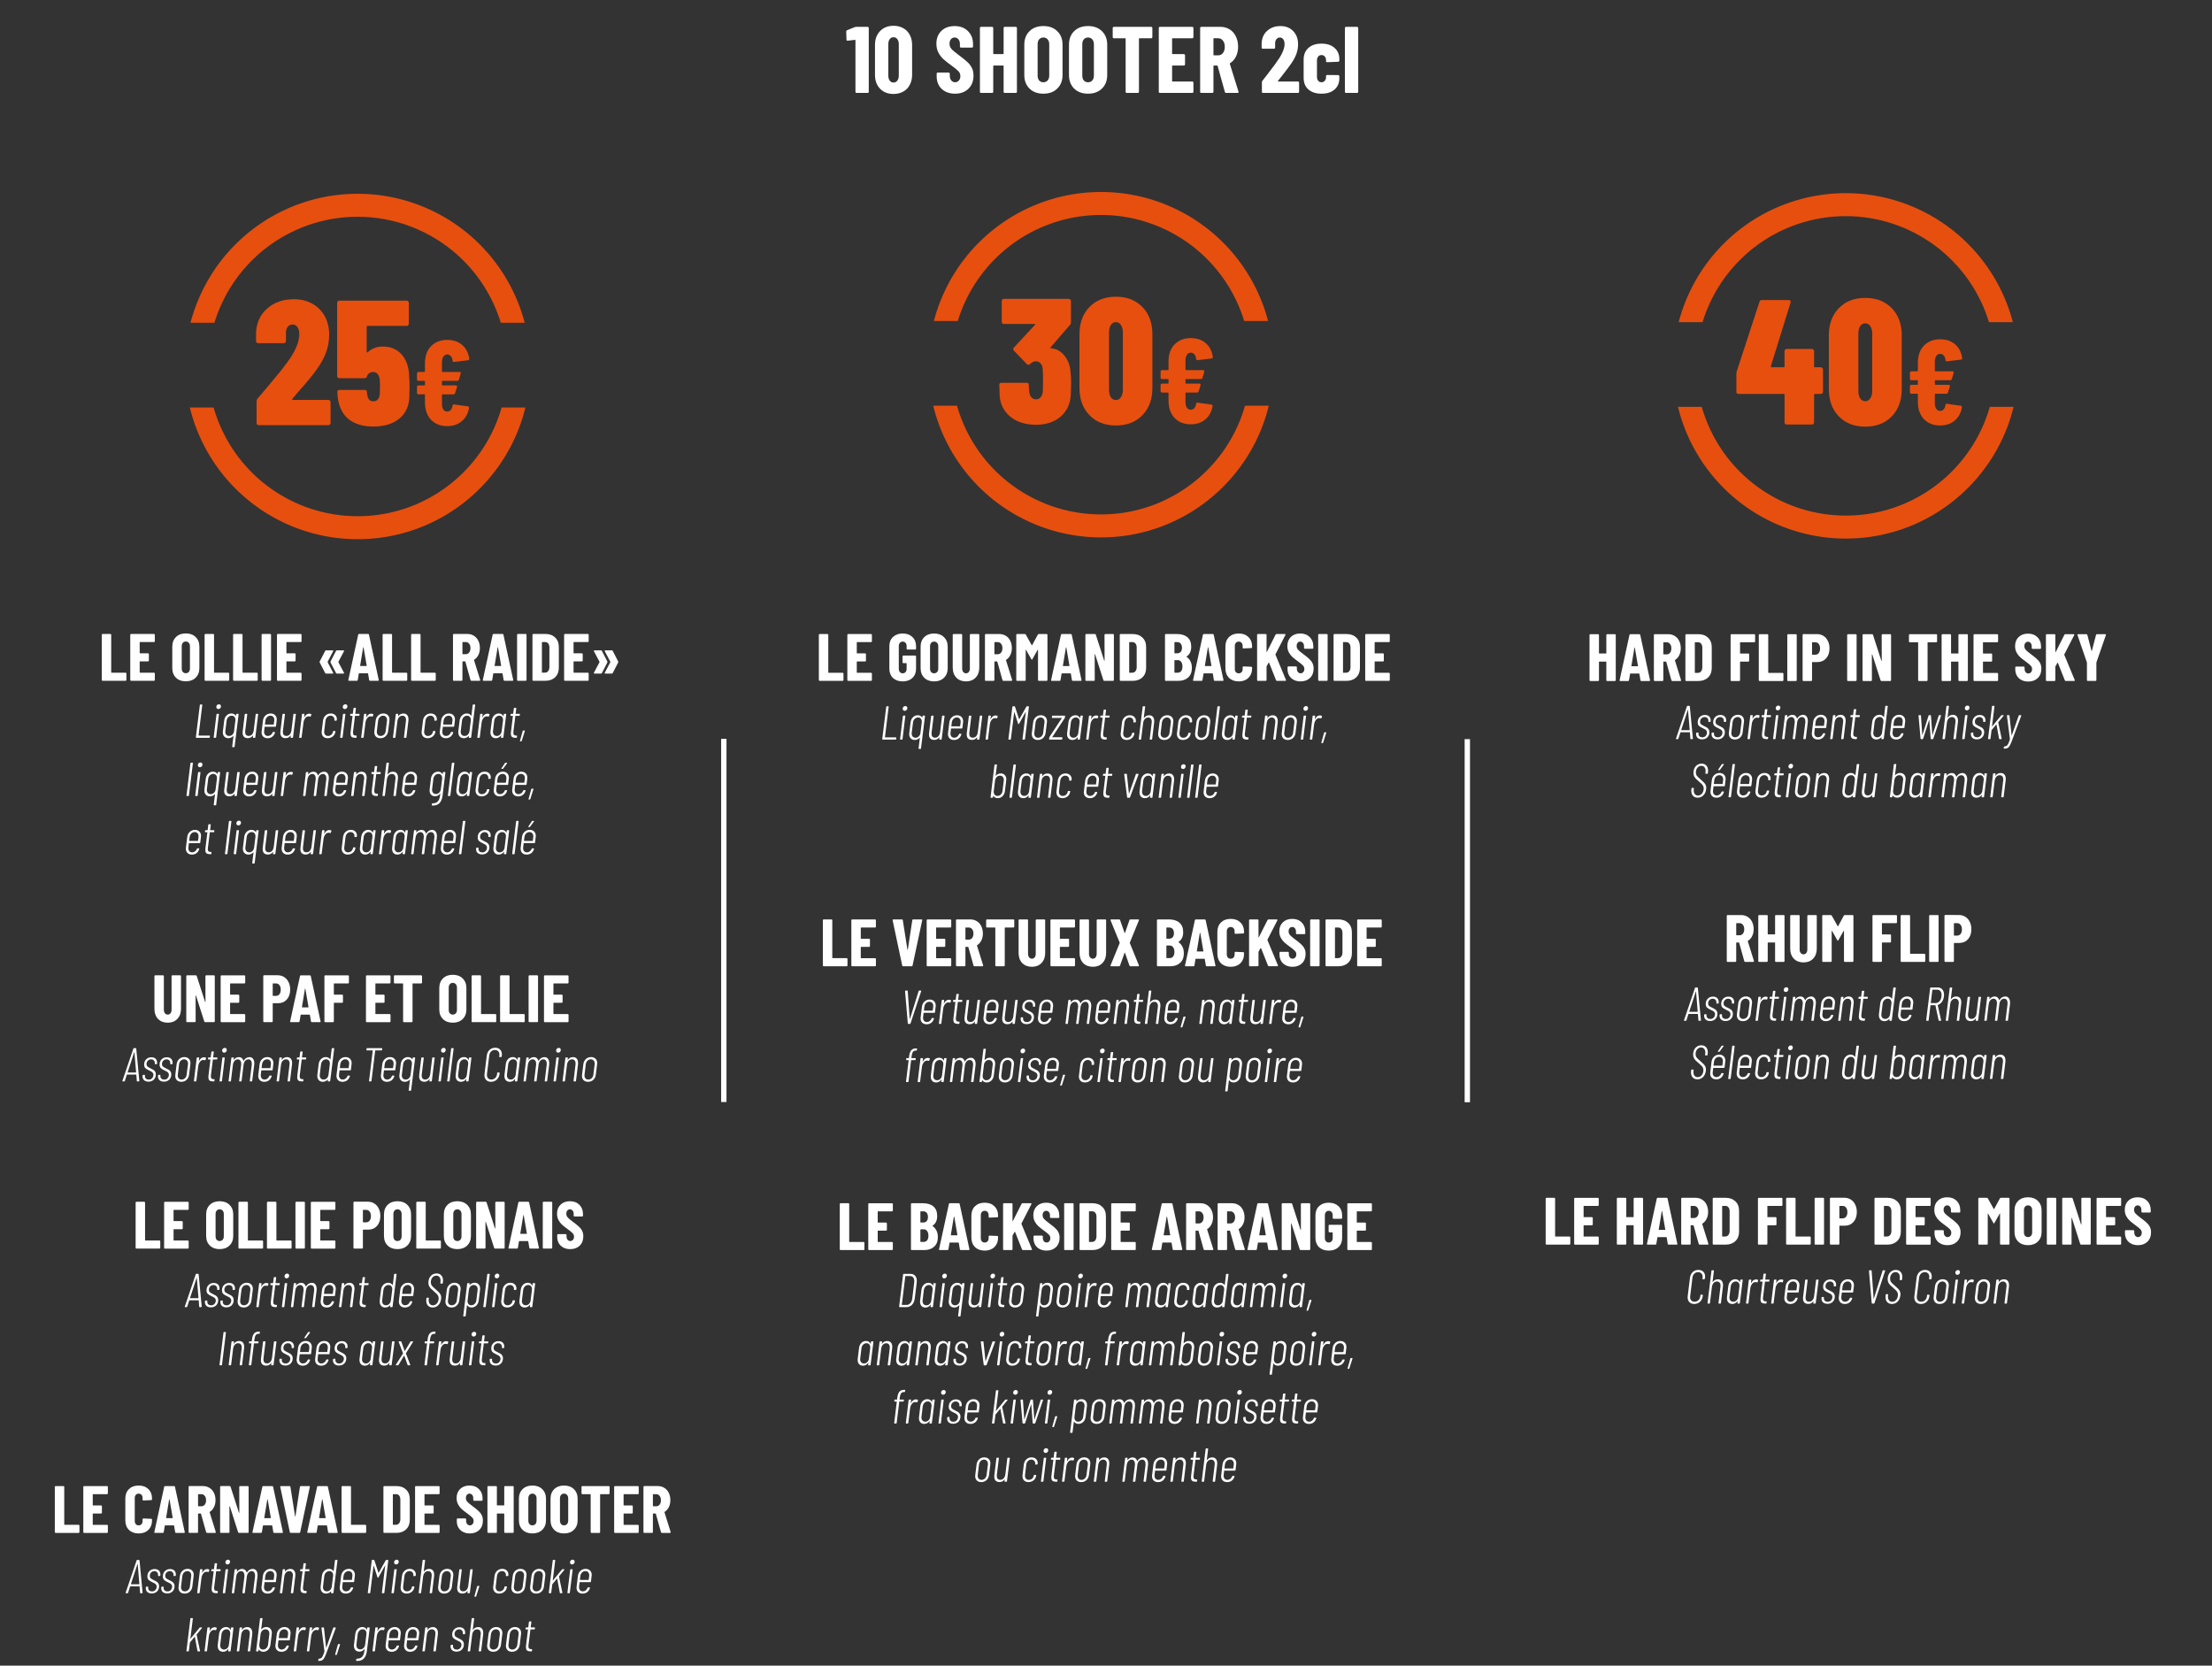 <svg xmlns="http://www.w3.org/2000/svg" xmlns:xlink="http://www.w3.org/1999/xlink" width="1372.112" height="1033.255" viewBox="0 0 363.038 273.382" xmlns:v="https://vecta.io/nano"><rect x="0" y="0" width="363.038" height="273.382" fill="#333333" stroke="none"/><style><![CDATA[.B{text-anchor:middle}.C{opacity:.638}.D{stroke-miterlimit:4}.E{stroke-dasharray:none}.F{stroke-opacity:1}.G{stroke:#e74f0f}.H{stroke-width:3.774}.I{fill:#e74f0f}]]></style><defs><clipPath id="A"><path d="M170.533 79.8h66.693v66.693h-66.693zm-19.262 26.169v13.908h103.391v-13.908z" fill="#000" stroke="none" class="C D E F"/></clipPath><clipPath id="B"><path d="M170.533 79.8h66.693v66.693h-66.693zm-19.262 26.169v13.908h103.391v-13.908z" fill="#000" stroke="none" class="C D E F"/></clipPath><clipPath id="C"><path d="M170.533 79.8h66.693v66.693h-66.693zm-19.262 26.169v13.908h103.391v-13.908z" fill="#000" stroke="none" class="C D E F"/></clipPath><path id="D" d="M-65.687 234.861q-.453 0-.718-.234-.258-.242-.258-.624 0-.086.008-.133l.008-.047q.016-.078.086-.078h.234q.078 0 .062.078v.047l-.008.086q0 .25.172.414.172.156.461.156.304 0 .507-.187.211-.195.25-.5l.008-.094q0-.195-.094-.32-.094-.133-.234-.211-.133-.078-.382-.195-.39-.172-.601-.367-.211-.203-.211-.593 0-.539.336-.866.336-.336.851-.336.445 0 .695.242.25.242.25.648 0 .094-.008.148l-.008.023q0 .031-.023.055-.023.023-.055.023h-.234q-.031 0-.055-.023-.016-.023-.008-.055l.008-.039q.031-.289-.14-.484-.164-.195-.461-.195-.328 0-.546.226-.211.219-.211.554 0 .258.156.398.164.133.507.297.273.125.445.234.172.101.297.289.125.187.125.461 0 .539-.336.874-.336.328-.874.328z"/><path id="E" d="M-60.294 234.884q-.461 0-.734-.265-.265-.273-.265-.718 0-.062.016-.187l.211-1.717q.062-.515.414-.843.351-.328.851-.328.468 0 .734.273.273.265.273.71 0 .062-.016.187l-.211 1.717q-.062.523-.414.851-.343.32-.859.32zm.039-.367q.328 0 .562-.226.234-.234.273-.593l.211-1.678q.008-.047.008-.125 0-.32-.18-.507-.172-.195-.461-.195-.32 0-.554.234-.226.226-.273.593l-.203 1.678q-.008.047-.008.141 0 .304.164.492.172.187.461.187z"/><path id="F" d="M-56.579 230.857q.187 0 .32.078.047.039.023.101l-.094.265q-.031.07-.101.039-.109-.047-.289-.039-.304.008-.531.312-.226.304-.281.749l-.297 2.381q-.016.078-.086.078h-.25q-.078 0-.062-.078l.461-3.778q.016-.078.086-.078h.25q.07 0 .07.078l-.062.484q0 .055.039 0 .14-.281.343-.437.203-.156.461-.156z"/><path id="G" d="M-54.393 231.138q-.016.078-.086.078h-.609q-.031 0-.031.031l-.312 2.513q-.016.156-.016.203 0 .273.109.382.117.109.359.109h.078q.078 0 .062.078l-.023.211q-.016.078-.086.078h-.148q-.375 0-.57-.148-.187-.156-.187-.562 0-.062.016-.25l.32-2.615q.008-.008 0-.016-.008-.016-.023-.016h-.312q-.078 0-.062-.078l.016-.172q.016-.078.086-.078h.312q.031 0 .031-.031l.109-.874q.016-.078.086-.078h.242q.07 0 .07.078l-.109.874q0 .031.023.031h.609q.078 0 .062.078z"/><path id="H" d="M-53.261 230.1q-.148 0-.242-.094-.094-.094-.094-.25 0-.187.125-.312.125-.125.304-.125.148 0 .242.094.094.086.094.234 0 .195-.125.328-.125.125-.304.125zm-.702 4.722q-.078 0-.062-.078l.461-3.778q.016-.078.086-.078h.25q.078 0 .062.078l-.461 3.778q-.016.078-.086.078z"/><path id="I" d="M-45.308 232.925q-.016.078-.086.078h-1.741q-.023 0-.039.031l-.078.663q-.008.047-.008.141 0 .304.164.492.172.187.461.187.265 0 .476-.164.211-.164.304-.429.039-.07.094-.07l.234.016q.031 0 .047.016.023.016.016.047 0 .023-.008.031-.125.429-.445.679-.32.242-.757.242-.461 0-.734-.265-.265-.265-.265-.71 0-.062.016-.187l.211-1.725q.062-.515.414-.843.351-.328.851-.328.461 0 .726.273.273.265.273.71 0 .062-.016.187zm-.913-1.733q-.32 0-.554.234-.226.226-.273.593l-.07.593q0 .016.008.023.008.008.016.008h1.389q.031 0 .031-.031l.078-.593q.008-.047.008-.133 0-.32-.172-.507-.172-.187-.461-.187z"/><path id="J" d="M-42.943 230.833q.398 0 .609.25.219.25.219.702 0 .078-.016.265l-.328 2.693q-.016.078-.086.078h-.25q-.078 0-.062-.078l.32-2.654q.016-.14.016-.203 0-.328-.156-.507-.148-.18-.437-.18-.328 0-.554.25-.219.25-.273.687l-.32 2.607q-.016.078-.086.078h-.25q-.078 0-.062-.078l.461-3.778q.016-.078.086-.078h.25q.07 0 .07.078l-.039.297q-.008.023.008.023.016 0 .031-.016.312-.437.851-.437z"/><path id="K" d="M-35.613 229.436q.008-.031.031-.055.023-.023.055-.023h.25q.039 0 .055.023.023.023.016.055l-.656 5.308q0 .031-.023.055-.023.023-.062.023h-.25q-.031 0-.055-.023-.016-.023-.008-.055l.023-.219q.008-.016-.008-.016-.008-.008-.023.008-.156.18-.367.273-.211.094-.437.094-.421 0-.663-.265-.242-.273-.242-.71 0-.125.008-.187l.211-1.725q.062-.523.39-.843.328-.328.796-.328.226 0 .406.094.187.094.304.273.008.016.023.016.016-.008.016-.023zm-1.327 5.081q.312 0 .539-.226.226-.226.265-.593l.211-1.678q.008-.047.008-.148 0-.304-.164-.492-.164-.187-.445-.187-.328 0-.562.234-.234.226-.281.593l-.203 1.678q-.008.047-.008.141 0 .304.172.492.18.187.468.187z"/><path id="L" d="M-22.329 230.966q.016-.078.086-.078h.25q.07 0 .07.078l-.656 5.308q0 .031-.023.055-.023.023-.062.023h-.25q-.031 0-.055-.023-.016-.023-.008-.055l.211-1.748q.008-.016-.008-.016-.008-.008-.023.008-.156.18-.367.273-.211.094-.437.094-.421 0-.671-.265-.242-.265-.242-.702 0-.062.016-.203l.211-1.717q.062-.523.39-.843.328-.328.796-.328.226 0 .406.094.187.094.304.273.008.016.023.016.016-.008.016-.023zm-1.14 3.551q.312 0 .539-.226.226-.226.265-.593l.211-1.686q.008-.047.008-.141 0-.304-.164-.492-.164-.187-.445-.187-.328 0-.562.234-.234.226-.273.585l-.211 1.686q-.008.047-.008.141 0 .304.172.492.18.187.468.187z"/><path id="M" d="M-19.12 230.966q.016-.078.086-.078h.25q.07 0 .07.078l-.468 3.778q0 .031-.023.055-.023.023-.062.023h-.25q-.031 0-.055-.023-.016-.023-.008-.055l.031-.281q.008-.023-.008-.023-.008-.008-.023.008-.297.429-.827.429-.406 0-.632-.226-.226-.226-.226-.671 0-.07.016-.242l.336-2.771q.008-.031.031-.055.023-.023.055-.023h.25q.039 0 .055.023.023.023.016.055l-.328 2.677q-.016.141-.016.203 0 .328.148.5.156.164.437.164.336 0 .554-.25.219-.25.273-.687z"/><path id="N" d="M-16.599 234.822q-.031 0-.055-.023-.016-.023-.008-.055l.648-5.308q.008-.031.031-.055.023-.023.055-.023h.25q.039 0 .055.023.023.023.016.055l-.656 5.308q0 .031-.023.055-.023.023-.062.023z"/><path id="O" d="M-13.095 230.966q.016-.078.086-.078h.25q.07 0 .07.078l-.468 3.778q0 .031-.023.055-.023.023-.062.023h-.25q-.031 0-.055-.023-.016-.023-.008-.055l.039-.304q0-.023-.016-.023-.016-.008-.023.016-.148.219-.367.336-.219.117-.468.117-.421 0-.656-.258-.234-.258-.234-.695 0-.062.016-.219l.211-1.717q.062-.523.375-.843.32-.328.788-.328.25 0 .437.117.187.117.289.336.008.023.016.023.016-.008.023-.031zm-1.14 3.551q.312 0 .539-.226.226-.226.265-.593l.211-1.678q.008-.047.008-.148 0-.304-.164-.492-.164-.187-.445-.187-.328 0-.562.234-.226.226-.273.593l-.203 1.678q-.008.047-.008.141 0 .304.172.492.172.187.461.187z"/><path id="P" d="M-50.056 271.928q-.461 0-.734-.265-.265-.273-.265-.718 0-.062.016-.187l.211-1.717q.062-.515.414-.843.351-.328.851-.328.468 0 .734.273.273.265.273.71 0 .062-.016.187l-.211 1.717q-.062.523-.414.851-.343.32-.859.32zm.039-.367q.328 0 .562-.226.234-.234.273-.593l.211-1.678q.008-.047.008-.125 0-.32-.18-.507-.172-.195-.461-.195-.32 0-.554.234-.226.226-.273.593l-.203 1.678q-.008.047-.008.14 0 .304.164.492.172.187.461.187z"/><path id="Q" d="M-38.871 267.877q.375 0 .578.273.211.265.211.734 0 .086-.016.273l-.328 2.63q0 .031-.023.055-.023.023-.055.023h-.258q-.031 0-.055-.023-.016-.023-.008-.055l.32-2.591q.016-.14.016-.211 0-.351-.148-.546-.148-.195-.406-.195-.32 0-.539.25-.211.25-.265.687l-.32 2.607q0 .031-.023.055-.023.023-.062.023h-.25q-.031 0-.055-.023-.016-.023-.008-.055l.32-2.591q.016-.14.016-.203 0-.351-.148-.546-.148-.203-.406-.203-.32 0-.539.25-.219.25-.273.687l-.32 2.607q0 .031-.023.055-.023.023-.062.023h-.242q-.078 0-.062-.078l.461-3.778q.016-.078.086-.078h.242q.07 0 .07.078l-.039.289q0 .023.008.031.016 0 .031-.023.164-.211.382-.32.219-.109.453-.109.281 0 .468.156.195.156.281.445 0 .039.039-.016.164-.289.414-.437.258-.148.539-.148z"/><path id="R" d="M-35.069 269.969q-.016.078-.086.078h-1.741q-.023 0-.039.031l-.078.663q-.008.047-.008.14 0 .304.164.492.172.187.461.187.265 0 .476-.164.211-.164.304-.429.039-.07.094-.07l.234.016q.031 0 .047.016.023.016.016.047 0 .023-.008.031-.125.429-.445.679-.32.242-.757.242-.461 0-.734-.265-.265-.265-.265-.71 0-.062.016-.187l.211-1.725q.062-.515.414-.843.351-.328.851-.328.461 0 .726.273.273.265.273.71 0 .062-.016.187zm-.913-1.733q-.32 0-.554.234-.226.226-.273.593l-.07.593q0 .016.008.023.008.008.016.008h1.389q.031 0 .031-.031l.078-.593q.008-.047.008-.133 0-.32-.172-.507-.172-.187-.461-.187z"/><path id="S" d="M-25.375 266.48q.008-.031.031-.055.023-.023.055-.023h.25q.039 0 .055.023.023.023.016.055l-.656 5.308q0 .031-.023.055-.023.023-.062.023h-.25q-.031 0-.055-.023-.016-.023-.008-.055l.023-.219q.008-.016-.008-.016-.008-.008-.023.008-.156.18-.367.273-.211.094-.437.094-.421 0-.663-.265-.242-.273-.242-.71 0-.125.008-.187l.211-1.725q.062-.523.39-.843.328-.328.796-.328.226 0 .406.094.187.094.304.273.008.016.023.016.016-.008.016-.023zm-1.327 5.081q.312 0 .539-.226.226-.226.265-.593l.211-1.678q.008-.047.008-.148 0-.304-.164-.492-.164-.187-.445-.187-.328 0-.562.234-.234.226-.281.593l-.203 1.678q-.008.047-.008.14 0 .304.172.492.18.187.468.187z"/><path id="T" d="M-12.16 267.869q.421 0 .663.265.242.265.242.702 0 .062-.016.203l-.211 1.717q-.062.523-.39.851-.328.32-.788.32-.226 0-.414-.094-.187-.094-.304-.273-.023-.039-.039.008l-.211 1.748q-.016.078-.086.078h-.25q-.078 0-.062-.078l.648-5.308q.016-.078.086-.078h.25q.078 0 .062.078l-.023.219q0 .016.008.023.016 0 .031-.016.156-.18.359-.273.211-.094.445-.094zm.492 1.186q.008-.047.008-.14 0-.304-.18-.492-.172-.187-.461-.187-.312 0-.539.226-.219.226-.265.593l-.203 1.686q-.008.047-.008.148 0 .304.164.492.164.18.445.18.32 0 .554-.226.234-.234.281-.593z"/><path id="U" d="M-6.798 271.928q-.461 0-.734-.265-.265-.273-.265-.718 0-.062.016-.187l.211-1.717q.062-.515.414-.843.351-.328.851-.328.461 0 .734.265.273.258.273.648 0 .086-.008.133v.047q-.016.078-.086.078l-.25.016q-.039 0-.062-.023-.016-.023-.008-.055l.008-.047q.031-.281-.148-.484-.18-.211-.492-.211-.32 0-.554.234-.226.226-.273.593l-.203 1.678q-.008.047-.008.14 0 .304.164.492.172.187.461.187.32 0 .546-.203.234-.211.265-.492l.008-.039q.016-.078.086-.078h.25q.078 0 .062.078l-.008.062q-.031.281-.203.523-.164.234-.445.375-.273.14-.601.14z"/><path id="V" d="M-2.63 268.01q.016-.078.086-.078h.25q.07 0 .07.078l-.468 3.778q0 .031-.023.055-.023.023-.062.023h-.25q-.031 0-.055-.023-.016-.023-.008-.055l.039-.304q0-.023-.016-.023-.016-.008-.023.016-.148.219-.367.336-.219.117-.468.117-.421 0-.656-.258-.234-.258-.234-.695 0-.062.016-.219l.211-1.717q.062-.523.375-.843.32-.328.788-.328.25 0 .437.117.187.117.289.336.008.023.016.023.016-.008.023-.031zm-1.14 3.551q.312 0 .539-.226.226-.226.265-.593l.211-1.678q.008-.047.008-.148 0-.304-.164-.492-.164-.187-.445-.187-.328 0-.562.234-.226.226-.273.593l-.203 1.678q-.008.047-.008.14 0 .304.172.492.172.187.461.187z"/><path id="W" d="M-47.62 276.249q-.32 0-.468.226-.148.219-.211.695l-.031.281q0 .031.023.031h.624q.078 0 .062.078l-.016.172q-.008.031-.031.055-.023.023-.055.023h-.624q-.031 0-.031.031l-.429 3.497q-.016.078-.086.078h-.25q-.07 0-.07-.078l.429-3.497q.008-.008 0-.016-.008-.016-.023-.016h-.32q-.078 0-.062-.078l.016-.172q.016-.078.086-.078h.32q.031 0 .031-.031l.039-.289q.078-.656.336-.96.258-.312.781-.312h.117q.078 0 .062.078l-.031.203q-.008.078-.086.078z"/><path id="X" d="M-45.091 277.56q.016-.078.086-.078h.25q.07 0 .07.078l-.468 3.778q0 .031-.023.055-.023.023-.062.023h-.25q-.031 0-.055-.023-.016-.023-.008-.055l.031-.281q.008-.023-.008-.023-.008-.008-.023.008-.297.429-.827.429-.406 0-.632-.226-.226-.226-.226-.671 0-.07.016-.242l.336-2.771q.008-.031.031-.055.023-.023.055-.023h.25q.039 0 .055.023.023.023.016.055l-.328 2.677q-.016.14-.016.203 0 .328.148.5.156.164.437.164.336 0 .554-.25.219-.25.273-.687z"/><path id="Y" d="M-26.742 313.413q.031-.055.094-.055h.258q.078 0 .062.078l-.648 5.308q-.016.078-.086.078h-.25q-.07 0-.07-.078l.546-4.426q0-.023-.016-.023-.008 0-.023.016l-1.062 1.905q-.031.063-.086.063-.07 0-.078-.055l-.609-1.897q-.008-.016-.023-.016-.008 0-.016.023l-.539 4.41q-.016.078-.086.078h-.25q-.07 0-.07-.078l.656-5.308q.016-.078.086-.078h.258q.055 0 .078.055l.671 2.045q0 .016.016.016.023 0 .031-.016z"/><path id="Z" d="M-19.624 314.833q.398 0 .609.25.219.25.219.702 0 .078-.016.265l-.328 2.693q-.016.078-.086.078h-.25q-.078 0-.062-.078l.32-2.654q.016-.14.016-.203 0-.328-.156-.507-.148-.18-.437-.18-.328 0-.554.25-.219.25-.273.687l-.32 2.607q-.016.078-.086.078h-.25q-.078 0-.062-.078l.648-5.308q.016-.078.086-.078h.25q.07 0 .07.078l-.226 1.826q-.008.023.008.023.016 0 .031-.016.312-.437.851-.437z"/><path id="a" d="M-12.138 319.399q-.031 0-.055-.023-.016-.023 0-.062l.453-1.624q.023-.07.086-.07h.211q.039 0 .055.023.016.023 0 .062l-.515 1.624q-.008.07-.094.07z"/><path id="b" d="M.077 318.822q-.078 0-.062-.078l.648-5.308q.016-.078.086-.078h.25q.07 0 .07.078l-.406 3.278q0 .016.016.023.016 0 .023-.016l1.467-1.787q.039-.047.094-.047h.265q.047 0 .055.031.016.023-.016.062l-.866 1.062q-.016.016-.016.039l.562 2.654v.016q0 .07-.07.07h-.265q-.062 0-.086-.062l-.429-2.318q-.008-.047-.047-.008l-.749.905q-.016.016-.016.039l-.172 1.366q-.016.078-.086.078z"/><path id="c" d="M-29.79 324.516q.016-.078.086-.078h.258q.07 0 .07.078l-.468 3.809q-.101.804-.507 1.225-.406.421-1.194.39-.078 0-.062-.078l.023-.211q.008-.078.109-.078.578 0 .859-.32.289-.32.367-.96l.039-.297q0-.023-.016-.023-.016-.008-.023.016-.156.211-.375.32-.211.101-.453.101-.414 0-.656-.258-.234-.265-.234-.702 0-.07.016-.211l.203-1.694q.062-.523.382-.843.32-.328.788-.328.242 0 .429.109.195.109.289.312.016.016.023.016.016 0 .016-.023zm-1.132 3.528q.312 0 .531-.226.226-.226.273-.593l.203-1.655q.008-.047.008-.148 0-.304-.164-.492-.164-.187-.445-.187-.32 0-.554.234-.234.226-.281.593l-.203 1.655q-.008.047-.008.125 0 .312.172.507.18.187.468.187z"/><path id="d" d="M76.539 271.933q-.461 0-.734-.265-.265-.273-.265-.718 0-.062.016-.187l.211-1.717q.062-.515.414-.843.351-.328.851-.328.468 0 .734.273.273.265.273.71 0 .063-.016.187l-.211 1.717q-.062.523-.414.851-.343.32-.859.32zm.039-.367q.328 0 .562-.226.234-.234.273-.593l.211-1.678q.008-.047.008-.125 0-.32-.18-.507-.172-.195-.461-.195-.32 0-.554.234-.226.226-.273.593l-.203 1.678q-.008.047-.008.14 0 .304.164.492.172.187.461.187z"/><path id="e" d="M92.47 269.974q-.016.078-.086.078h-1.741q-.023 0-.039.031l-.078.663q-.008.047-.008.14 0 .304.164.492.172.187.461.187.265 0 .476-.164.211-.164.304-.429.039-.07.094-.07l.234.016q.031 0 .047.016.023.016.016.047 0 .023-.008.031-.125.429-.445.679-.32.242-.757.242-.461 0-.734-.265-.265-.265-.265-.71 0-.062.016-.187l.211-1.725q.062-.515.414-.843.351-.328.851-.328.461 0 .726.273.273.265.273.71 0 .063-.016.187zm-.913-1.733q-.32 0-.554.234-.226.226-.273.593l-.07.593q0 .016.008.023.008.008.016.008h1.389q.031 0 .031-.031l.078-.593q.008-.047.008-.133 0-.32-.172-.507-.172-.187-.461-.187z"/><path id="f" d="M71.474 281.421q-.078 0-.078-.07l-.484-3.778v-.016q0-.031.023-.047.023-.023.055-.023h.289q.062 0 .078.07l.328 3.161q.008.023.016.023.008 0 .016-.023l1.108-3.161q.023-.07.094-.07l.289.008q.039 0 .055.023.016.023 0 .063l-1.397 3.77q-.008.07-.086.07z"/><path id="g" d="M112.062 281.46q-.453 0-.718-.234-.258-.242-.258-.624 0-.086.008-.133l.008-.047q.016-.078.086-.078h.234q.078 0 .062.078v.047l-.008.086q0 .25.172.414.172.156.461.156.304 0 .507-.187.211-.195.25-.5l.008-.094q0-.195-.094-.32-.094-.133-.234-.211-.133-.078-.382-.195-.39-.172-.601-.367-.211-.203-.211-.593 0-.539.336-.866.336-.336.851-.336.445 0 .695.242.25.242.25.648 0 .094-.008.148l-.008.023q0 .031-.023.055-.023.023-.055.023h-.234q-.031 0-.055-.023-.016-.023-.008-.055l.008-.039q.031-.289-.141-.484-.164-.195-.461-.195-.328 0-.546.226-.211.219-.211.554 0 .258.156.398.164.133.507.297.273.125.445.234.172.101.297.289.125.187.125.461 0 .539-.336.874-.336.328-.874.328z"/><path id="h" d="M120.172 277.425q.421 0 .663.265.242.265.242.702 0 .063-.016.203l-.211 1.717q-.062.523-.39.851-.328.32-.788.32-.226 0-.414-.094-.187-.094-.304-.273-.023-.039-.039.008l-.211 1.748q-.016.078-.086.078h-.25q-.078 0-.062-.078l.648-5.308q.016-.078.086-.078h.25q.078 0 .062.078l-.023.219q0 .016.008.023.016 0 .031-.016.156-.18.359-.273.211-.094.445-.094zm.492 1.186q.008-.047.008-.14 0-.304-.18-.492-.172-.187-.461-.187-.312 0-.539.226-.219.226-.265.593l-.203 1.686q-.008.047-.008.148 0 .304.164.492.164.18.445.18.32 0 .554-.226.234-.234.281-.593z"/><path id="i" d="M127.93 277.456q.187 0 .32.078.047.039.023.101l-.094.265q-.031.07-.101.039-.109-.047-.289-.039-.304.008-.531.312-.226.304-.281.749l-.297 2.381q-.016.078-.086.078h-.25q-.078 0-.062-.078l.461-3.778q.016-.078.086-.078h.25q.07 0 .07.078l-.062.484q0 .055.039 0 .141-.281.343-.437.203-.156.461-.156z"/><path id="j" d="M77.839 290.972q-.07 0-.07-.07l-.336-3.778q0-.086.078-.086h.242q.078 0 .078.07l.219 3.185q0 .023.008.023.008 0 .016-.023l1.007-3.185q.023-.07.094-.07h.219q.07 0 .078.07l.226 3.185q0 .023.008.023.016 0 .023-.023l1.015-3.185q.016-.07.086-.07l.234.008q.078 0 .062.086l-1.272 3.77q-.023.07-.094.07h-.25q-.078 0-.078-.07l-.234-3.068q-.008-.023-.016-.023-.008 0-.016.023l-.976 3.068q-.023.07-.094.07z"/><path id="k" d="M59.015 225.379q-.078 0-.078-.07l-.453-5.308q0-.086.078-.086h.281q.07 0 .078.07l.328 4.59q0 .023.008.023.016 0 .023-.023l1.436-4.59q.023-.07.094-.07h.265q.078 0 .062.086l-1.756 5.308q-.008.07-.086.07z"/><path id="l" d="M88.254 221.391q.375 0 .578.273.211.265.211.734 0 .086-.016.273l-.328 2.63q0 .031-.023.055-.023.023-.055.023h-.258q-.031 0-.055-.023-.016-.023-.008-.055l.32-2.591q.016-.141.016-.211 0-.351-.148-.546-.148-.195-.406-.195-.32 0-.539.25-.211.25-.265.687l-.32 2.607q0 .031-.023.055-.023.023-.062.023h-.25q-.031 0-.055-.023-.016-.023-.008-.055l.32-2.591q.016-.141.016-.203 0-.351-.148-.546-.148-.203-.406-.203-.32 0-.539.25-.219.25-.273.687l-.32 2.607q0 .031-.023.055-.023.023-.062.023h-.242q-.078 0-.062-.078l.461-3.778q.016-.078.086-.078h.242q.07 0 .07.078l-.039.289q0 .023.008.031.016 0 .031-.023.164-.211.382-.32.219-.109.453-.109.281 0 .468.156.195.156.281.445 0 .039.039-.016.164-.289.414-.437.258-.148.539-.148z"/><path id="m" d="M94.42 221.391q.398 0 .609.25.219.25.219.702 0 .078-.016.265l-.328 2.693q-.016.078-.086.078h-.25q-.078 0-.062-.078l.32-2.654q.016-.141.016-.203 0-.328-.156-.507-.148-.18-.437-.18-.328 0-.554.25-.219.25-.273.687l-.32 2.607q-.016.078-.086.078h-.25q-.078 0-.062-.078l.461-3.778q.016-.078.086-.078h.25q.07 0 .07.078l-.039.297q-.008.023.008.023.016 0 .031-.016.312-.437.851-.437z"/><path id="n" d="M99.564 221.391q.398 0 .609.25.219.25.219.702 0 .078-.016.265l-.328 2.693q-.016.078-.086.078h-.25q-.078 0-.062-.078l.32-2.654q.016-.141.016-.203 0-.328-.156-.507-.148-.18-.437-.18-.328 0-.554.25-.219.25-.273.687l-.32 2.607q-.016.078-.086.078h-.25q-.078 0-.062-.078l.648-5.308q.016-.078.086-.078h.25q.07 0 .07.078l-.226 1.826q-.008.023.008.023.016 0 .031-.016.312-.437.851-.437z"/><path id="o" d="M74.864 234.992q-.461 0-.734-.265-.265-.273-.265-.718 0-.062.016-.187l.211-1.717q.062-.515.414-.843.351-.328.851-.328.468 0 .734.273.273.265.273.71 0 .063-.016.187l-.211 1.717q-.062.523-.414.851-.343.32-.859.32zm.039-.367q.328 0 .562-.226.234-.234.273-.593l.211-1.678q.008-.047.008-.125 0-.32-.18-.507-.172-.195-.461-.195-.32 0-.554.234-.226.226-.273.593l-.203 1.678q-.008.047-.008.141 0 .304.164.492.172.187.461.187z"/><path id="p" d="M83.622 233.033q-.016.078-.086.078h-1.741q-.023 0-.039.031l-.078.663q-.008.047-.008.141 0 .304.164.492.172.187.461.187.265 0 .476-.164.211-.164.304-.429.039-.07.094-.07l.234.016q.031 0 .047.016.023.016.016.047 0 .023-.008.031-.125.429-.445.679-.32.242-.757.242-.461 0-.734-.265-.265-.265-.265-.71 0-.062.016-.187l.211-1.725q.062-.515.414-.843.351-.328.851-.328.461 0 .726.273.273.265.273.71 0 .063-.016.187zm-.913-1.733q-.32 0-.554.234-.226.226-.273.593l-.07.593q0 .016.008.023.008.008.016.008h1.389q.031 0 .031-.031l.078-.593q.008-.047.008-.133 0-.32-.172-.507-.172-.187-.461-.187z"/><path id="q" d="M88.016 234.992q-.461 0-.734-.265-.265-.273-.265-.718 0-.062.016-.187l.211-1.717q.062-.515.414-.843.351-.328.851-.328.461 0 .734.265.273.258.273.648 0 .086-.008.133v.047q-.016.078-.086.078l-.25.016q-.039 0-.062-.023-.016-.023-.008-.055l.008-.047q.031-.281-.148-.484-.18-.211-.492-.211-.32 0-.554.234-.226.226-.273.593l-.203 1.678q-.008.047-.008.141 0 .304.164.492.172.187.461.187.32 0 .546-.203.234-.211.265-.492l.008-.039q.016-.078.086-.078h.25q.078 0 .062.078l-.008.062q-.031.281-.203.523-.164.234-.445.375-.273.14-.601.14z"/><path id="r" d="M54.81 178.718q-.07 0-.07-.078l.656-5.308q.016-.078.086-.078h.25q.078 0 .062.078l-.609 4.988q0 .031.023.031h1.772q.07 0 .07.078l-.031.211q0 .031-.023.055-.023.023-.055.023z"/><path id="s" d="M94.868 178.78q-.461 0-.734-.265-.265-.273-.265-.718 0-.062.016-.187l.211-1.717q.062-.515.414-.843.351-.328.851-.328.461 0 .734.265.273.258.273.648 0 .086-.008.133v.047q-.016.078-.086.078l-.25.016q-.039 0-.062-.023-.016-.023-.008-.055l.008-.047q.031-.281-.148-.484-.18-.211-.492-.211-.32 0-.554.234-.226.226-.273.593l-.203 1.678q-.008.047-.008.141 0 .304.164.492.172.187.461.187.32 0 .546-.203.234-.211.265-.492l.008-.039q.016-.078.086-.078h.25q.078 0 .062.078l-.008.063q-.031.281-.203.523-.164.234-.445.375-.273.141-.601.141z"/><path id="t" d="M187.453 178.641q-.078 0-.078-.07l-.078-1.023q0-.016-.016-.023-.008-.008-.023-.008h-1.483q-.016 0-.031.008-.008.008-.008.023l-.328 1.023q-.023.07-.094.07h-.25q-.039 0-.055-.023-.016-.023 0-.062l1.803-5.308q.016-.07.086-.07h.304q.07 0 .078.07l.507 5.308q0 .039-.023.062-.023.023-.055.023zm-1.584-1.499q0 .031.023.031h1.335q.016 0 .031-.031l-.273-3.302q0-.023-.008-.023-.008 0-.023.023z"/><path id="u" d="M209.667 176.744q-.016.078-.086.078h-1.741q-.023 0-.039.031l-.078.663q-.008.047-.008.141 0 .304.164.492.172.187.461.187.265 0 .476-.164.211-.164.304-.429.039-.07.094-.07l.234.016q.031 0 .047.016.023.016.016.047 0 .023-.008.031-.125.429-.445.679-.32.242-.757.242-.461 0-.734-.265-.265-.265-.265-.71 0-.062.016-.187l.211-1.725q.063-.515.414-.843.351-.328.851-.328.461 0 .726.273.273.265.273.71 0 .062-.016.187zm-.913-1.733q-.32 0-.554.234-.226.226-.273.593l-.07.593q0 .016.008.023.008.008.016.008h1.389q.031 0 .031-.031l.078-.593q.008-.047.008-.133 0-.32-.172-.507-.172-.187-.461-.187z"/><path id="v" d="M199.044 188.254q-.461 0-.734-.265-.265-.273-.265-.718 0-.062.016-.187l.211-1.717q.062-.515.414-.843.351-.328.851-.328.461 0 .734.265.273.258.273.648 0 .086-.008.133v.047q-.016.078-.086.078l-.25.016q-.039 0-.062-.023-.016-.023-.008-.055l.008-.047q.031-.281-.148-.484-.18-.211-.492-.211-.32 0-.554.234-.226.226-.273.593l-.203 1.678q-.008.047-.008.141 0 .304.164.492.172.187.461.187.32 0 .546-.203.234-.211.265-.492l.008-.039q.016-.078.086-.078h.25q.078 0 .062.078l-.008.062q-.031.281-.203.523-.164.234-.445.375-.273.141-.601.141z"/><path id="w" d="M221.796 184.195q.414 0 .656.265.25.265.25.702 0 .062-.016.203l-.211 1.725q-.062.515-.39.843-.32.32-.788.32-.226 0-.414-.094-.187-.094-.297-.273-.016-.016-.031-.008-.008 0-.008.016l-.031.219q-.016.078-.086.078h-.25q-.078 0-.062-.078l.648-5.308q.016-.078.086-.078h.25q.07 0 .07.078l-.219 1.748q0 .016.016.023.016 0 .023-.016.156-.18.367-.273.211-.094.437-.094zm.492 1.194q.008-.047.008-.141 0-.312-.18-.5-.172-.187-.461-.187-.312 0-.539.234-.219.226-.265.593l-.203 1.678q-.008.047-.008.141 0 .304.164.492.164.187.445.187.32 0 .554-.226.234-.234.281-.593z"/><path id="x" d="M203.757 229.697q-.148 0-.242-.094-.094-.094-.094-.25 0-.187.125-.312.125-.125.304-.125.148 0 .242.094.094.086.094.234 0 .195-.125.328-.125.125-.304.125zm-.702 4.722q-.078 0-.062-.078l.461-3.778q.016-.078.086-.078h.25q.078 0 .063.078l-.461 3.778q-.016.078-.086.078z"/><path id="y" d="M188.007 271.349q-.5 0-.796-.297-.289-.297-.289-.796 0-.07.016-.211l.367-2.997q.078-.585.453-.937.382-.351.937-.351.5 0 .796.297.297.289.297.788 0 .062-.016.203l-.023.148q0 .031-.023.062-.023.023-.062.023l-.25.016q-.078 0-.062-.078l.023-.195q.008-.047.008-.14 0-.343-.203-.546-.195-.211-.531-.211-.375 0-.632.25-.25.242-.304.648l-.375 3.052q-.008.047-.008.148 0 .343.195.554.195.203.531.203.375 0 .632-.25.258-.25.312-.656l.016-.18q.008-.031.031-.055.023-.023.055-.023l.25.016q.07 0 .07.078l-.016.133q-.078.593-.461.952-.382.351-.937.351z"/><path id="z" d="M47.904 262.501q-.055 0-.099-.033-.033-.044-.033-.099v-7.422q0-.055.033-.088.044-.044.099-.044h1.285q.055 0 .088.044.044.033.044.088v6.171q0 .055.055.055h2.306q.055 0 .088.044.044.033.044.088v1.065q0 .055-.044.099-.033.033-.088.033z"/><path id="AA" d="M56.479 256.012q0 .055-.044.099-.033.033-.088.033h-2.295q-.055 0-.055.055v1.735q0 .055.055.055h1.318q.055 0 .088.044.044.033.044.088v1.065q0 .055-.044.099-.033.033-.088.033h-1.318q-.055 0-.055.055v1.746q0 .055.055.055h2.295q.055 0 .088.044.044.033.044.088v1.065q0 .055-.044.099-.033.033-.088.033h-3.766q-.055 0-.099-.033-.033-.044-.033-.099v-7.422q0-.055.033-.088.044-.044.099-.044h3.766q.055 0 .088.044.044.033.044.088z"/><path id="AB" d="M63.868 260.382q0 1.021-.615 1.57-.615.549-1.592.549h-2.075q-.055 0-.099-.033-.033-.044-.033-.099v-7.422q0-.055.033-.088.044-.044.099-.044h1.834q1.098 0 1.713.527.626.527.626 1.57 0 1.087-.747 1.581-.044.033-.011.066.867.615.867 1.823zm-2.811-4.238q-.055 0-.055.055v1.724q0 .055.055.055h.395q.373 0 .582-.231.209-.242.209-.67 0-.45-.209-.692-.198-.242-.582-.242zm.483 5.018q.362 0 .571-.264.209-.264.209-.747 0-.483-.209-.769-.209-.285-.56-.285h-.494q-.055 0-.055.055v1.954q0 .055.055.055z"/><path id="AC" d="M67.623 262.501q-.132 0-.143-.121l-.176-1.054q0-.055-.066-.055h-1.394q-.066 0-.066.055l-.176 1.054q-.011.121-.143.121h-1.285q-.143 0-.11-.143l1.614-7.422q.022-.121.143-.121h1.482q.121 0 .143.121l1.603 7.422.011.044q0 .099-.121.099zm-1.625-2.481q0 .055.044.055h.988q.055 0 .044-.055l-.516-2.997q-.011-.033-.033-.033-.022 0-.033.033z"/><path id="AD" d="M71.554 262.589q-.988 0-1.592-.582-.593-.593-.593-1.581v-3.557q0-.977.593-1.559.604-.582 1.592-.582.999 0 1.592.582.604.582.604 1.559v.121q0 .055-.044.099-.033.033-.088.033l-1.285.055q-.132 0-.132-.121v-.285q0-.318-.176-.516-.176-.198-.472-.198-.285 0-.461.198-.176.198-.176.516v3.788q0 .318.176.516.176.187.461.187.296 0 .472-.187.176-.198.176-.516v-.296q0-.055.033-.088.044-.044.099-.044l1.285.055q.055 0 .088.044.044.033.044.088v.11q0 .988-.604 1.581-.604.582-1.592.582z"/><path id="AE" d="M74.705 262.501q-.055 0-.099-.033-.033-.044-.033-.099v-7.422q0-.055.033-.088.044-.044.099-.044h1.285q.055 0 .088.044.044.033.044.088v2.767q0 .044.022.055.033 0 .044-.044l1.416-2.811q.055-.099.154-.099h1.361q.077 0 .099.044.033.033 0 .11l-1.625 3.162q-.011.044-.011.066l1.724 4.15q.011.022.011.066 0 .088-.11.088h-1.372q-.121 0-.154-.099l-1.142-2.877q-.011-.033-.033-.022-.022 0-.044.022l-.318.571q-.022.044-.022.066v2.207q0 .055-.044.099-.033.033-.088.033z"/><path id="AF" d="M81.699 262.589q-.637 0-1.12-.253-.483-.253-.747-.703-.264-.461-.264-1.054v-.318q0-.055.033-.088.044-.044.099-.044h1.263q.055 0 .088.044.044.033.044.088v.242q0 .34.176.549.176.209.439.209.264 0 .439-.198.176-.198.176-.516 0-.329-.22-.56-.22-.242-.856-.703-.549-.395-.889-.703-.34-.307-.582-.758-.242-.45-.242-1.043 0-.933.582-1.493.582-.56 1.537-.56.966 0 1.548.582.593.582.593 1.526v.264q0 .055-.044.099-.033.033-.088.033h-1.263q-.055 0-.099-.033-.033-.044-.033-.099v-.296q0-.34-.176-.538-.165-.209-.439-.209-.264 0-.428.198-.165.187-.165.527 0 .329.209.582.209.253.823.703.681.505 1.021.823.351.307.538.692.198.373.198.9 0 .966-.593 1.537-.593.571-1.559.571z"/><path id="AG" d="M84.73 262.501q-.055 0-.099-.033-.033-.044-.033-.099v-7.422q0-.055.033-.088.044-.044.099-.044h1.285q.055 0 .088.044.044.033.044.088v7.422q0 .055-.044.099-.033.033-.088.033z"/><path id="AH" d="M87.255 262.501q-.055 0-.099-.033-.033-.044-.033-.099v-7.422q0-.055.033-.088.044-.044.099-.044h1.987q.999 0 1.603.582.604.582.604 1.548v3.426q0 .966-.604 1.548-.604.582-1.603.582zm1.416-1.383q0 .055.055.055l.494-.011q.296-.011.483-.253.187-.242.198-.637v-3.228q0-.417-.187-.659-.187-.242-.505-.242h-.483q-.055 0-.055.055z"/><path id="AI" d="M107.644 262.501q-.121 0-.154-.11l-.845-3.03q-.022-.044-.055-.044h-.373q-.055 0-.055.055v2.997q0 .055-.044.099-.033.033-.088.033h-1.285q-.055 0-.099-.033-.033-.044-.033-.099v-7.422q0-.055.033-.088.044-.044.099-.044h2.218q.604 0 1.076.296.472.285.725.813.264.527.264 1.208 0 .648-.253 1.142-.242.494-.681.769-.022.011-.033.033-.011.011 0 .033l1.01 3.239.011.044q0 .11-.121.11zm-1.427-6.357q-.055 0-.055.055v1.878q0 .055.055.055h.494q.34 0 .549-.264.22-.274.22-.725 0-.461-.22-.725-.209-.274-.549-.274z"/><path id="AJ" d="M128.023 262.589q-.988 0-1.592-.56-.593-.571-.593-1.515v-3.711q0-.944.593-1.504.604-.571 1.592-.571.988 0 1.592.571.604.571.604 1.515v.417q0 .055-.044.099-.033.033-.088.033h-1.285q-.055 0-.099-.033-.033-.044-.033-.099v-.439q0-.329-.176-.527-.176-.209-.472-.209-.285 0-.461.209-.176.198-.176.527v3.733q0 .329.176.538.176.198.461.198.296 0 .472-.198.176-.209.176-.538v-.878q0-.055-.055-.055h-.483q-.055 0-.099-.033-.033-.044-.033-.099v-.977q0-.055.033-.088.044-.044.099-.044h1.954q.055 0 .088.044.044.033.044.088v2.031q0 .944-.604 1.515-.604.56-1.592.56z"/><path id="AK" d="M178.063 254.057q0-.055.033-.088.044-.044.099-.044h1.285q.055 0 .088.044.044.033.044.088v7.422q0 .055-.044.099-.033.033-.088.033h-1.285q-.055 0-.099-.033-.033-.044-.033-.099v-2.997q0-.055-.055-.055h-1.098q-.055 0-.055.055v2.997q0 .055-.044.099-.033.033-.088.033h-1.285q-.055 0-.099-.033-.033-.044-.033-.099v-7.422q0-.055.033-.088.044-.044.099-.044h1.285q.055 0 .088.044.044.033.044.088v2.986q0 .055.055.055h1.098q.055 0 .055-.055z"/><path id="AL" d="M202.482 255.122q0 .055-.044.099-.033.033-.088.033h-2.284q-.055 0-.055.055v1.735q0 .055.055.055h1.307q.055 0 .088.044.044.033.044.088v1.065q0 .055-.044.099-.033.033-.088.033h-1.307q-.055 0-.055.055v2.997q0 .055-.044.099-.033.033-.088.033h-1.285q-.055 0-.099-.033-.033-.044-.033-.099v-7.422q0-.055.033-.088.044-.044.099-.044h3.755q.055 0 .088.044.044.033.044.088z"/><path id="AM" d="M212.627 253.914q.604 0 1.076.296.472.296.725.834.264.527.264 1.208 0 1.021-.549 1.636-.549.615-1.438.615h-.823q-.055 0-.055.055v2.921q0 .055-.044.099-.033.033-.088.033h-1.285q-.055 0-.099-.033-.033-.044-.033-.099v-7.433q0-.055.033-.088.044-.044.099-.044zm-.264 3.382q.351 0 .56-.264.22-.274.22-.747 0-.483-.22-.758-.209-.274-.56-.274h-.483q-.055 0-.055.055v1.932q0 .055.055.055z"/><path id="AN" d="M238.176 254.013q.044-.088.165-.088h1.274q.055 0 .088.044.044.033.044.088v7.422q0 .055-.044.099-.033.033-.088.033h-1.285q-.055 0-.099-.033-.033-.044-.033-.099v-4.93q0-.044-.022-.044-.022 0-.044.033l-.856 1.515q-.055.088-.088.088-.033 0-.088-.088l-.856-1.515q-.022-.033-.044-.033-.022 0-.022.044v4.93q0 .055-.044.099-.033.033-.088.033h-1.285q-.055 0-.099-.033-.033-.044-.033-.099v-7.422q0-.055.033-.088.044-.044.099-.044h1.263q.11 0 .165.088l.977 1.746q.033.044.066 0z"/><path id="AO" d="M242.788 261.699q-1.01 0-1.614-.593-.604-.593-.604-1.581v-3.514q0-.988.604-1.581.604-.593 1.614-.593 1.01 0 1.614.593.615.593.615 1.581v3.514q0 .988-.615 1.581-.604.593-1.614.593zm0-1.329q.307 0 .494-.209.187-.22.187-.571v-3.645q0-.351-.187-.56-.187-.22-.494-.22-.307 0-.494.22-.176.209-.176.56v3.645q0 .351.176.571.187.209.494.209z"/><path id="AP" d="M251.539 254.057q0-.055.033-.088.044-.044.099-.044h1.274q.055 0 .088.044.044.033.044.088v7.422q0 .055-.044.099-.033.033-.088.033h-1.449q-.11 0-.143-.11l-1.361-4.249q-.011-.033-.044-.022-.022 0-.022.033l.011 4.216q0 .055-.044.099-.033.033-.088.033h-1.274q-.055 0-.099-.033-.033-.044-.033-.099v-7.422q0-.055.033-.088.044-.044.099-.044h1.438q.11 0 .143.11l1.372 4.249q.011.033.033.033.033-.011.033-.044z"/><path id="AQ" d="M-42.345 308.924q-.121 0-.143-.121l-1.57-7.422-.011-.044q0-.099.121-.099h1.416q.132 0 .143.121l.758 4.831q.011.044.033.044.022 0 .033-.044l.736-4.831q.011-.121.143-.121h1.372q.143 0 .11.143l-1.581 7.422q-.022.121-.143.121z"/><path id="AR" d="M-54.004 262.348q-1.01 0-1.614-.593-.604-.593-.604-1.581v-3.514q0-.988.604-1.581.604-.593 1.614-.593 1.01 0 1.614.593.615.593.615 1.581v3.513q0 .988-.615 1.581-.604.593-1.614.593zm0-1.329q.307 0 .494-.209.187-.22.187-.571v-3.645q0-.351-.187-.56-.187-.22-.494-.22-.307 0-.494.22-.176.209-.176.56v3.645q0 .351.176.571.187.209.494.209z"/><path id="AS" d="M-62.524 225.183q-.988 0-1.592-.615-.593-.626-.593-1.658v-5.369q0-.055.033-.088.044-.044.099-.044h1.285q.055 0 .088.044.044.033.044.088v5.523q0 .351.176.571.176.22.461.22.285 0 .45-.22.176-.22.176-.571v-5.523q0-.055.033-.088.044-.044.099-.044h1.285q.055 0 .088.044.044.033.044.088v5.369q0 1.032-.604 1.658-.593.615-1.57.615z"/><path id="AT" d="M-20.922 217.409q.055 0 .088.044.044.033.044.088v1.065q0 .055-.044.099-.033.033-.088.033h-1.372q-.055 0-.055.055v6.171q0 .055-.044.099-.033.033-.088.033h-1.285q-.055 0-.099-.033-.033-.044-.033-.099v-6.171q0-.055-.055-.055h-1.318q-.055 0-.099-.033-.033-.044-.033-.099v-1.065q0-.055.033-.088.044-.044.099-.044z"/><path id="AU" d="M230.338 113.146c0 14.613-11.846 26.459-26.459 26.459a26.46 26.46 0 0 1-26.459-26.459 26.46 26.46 0 0 1 26.459-26.459 26.46 26.46 0 0 1 26.459 26.459z"/><path id="AV" d="M-16.655 124.874q.356 0 .573-.257.237-.257.296-.691.02-.257.257-.217l2.252.316q.119.02.158.099.059.059.04.178-.257 1.383-1.205 2.173-.948.79-2.371.79-1.659 0-2.667-1.047-.988-1.067-.988-2.845v-1.225q0-.099-.099-.099h-.968q-.099 0-.178-.059-.059-.079-.059-.178v-.988q0-.099.059-.158.079-.079.178-.079h.968q.099 0 .099-.099v-.553q0-.099-.099-.099h-.968q-.099 0-.178-.059-.059-.079-.059-.178v-.988q0-.099.059-.158.079-.079.178-.079h.968q.099 0 .099-.099v-1.304q0-1.778.988-2.805 1.008-1.047 2.667-1.047 1.482 0 2.43.81.968.81 1.185 2.272v.059q0 .158-.198.198l-2.292.277h-.04q-.178 0-.217-.237-.04-.454-.277-.711-.237-.277-.593-.277-.395 0-.632.356-.237.356-.237.929v1.482q0 .099.099.099h2.786q.119 0 .178.079.059.079.02.198l-.296.988q-.059.198-.257.198h-2.43q-.099 0-.099.099v.553q0 .099.099.099h2.173q.119 0 .178.079.059.079.02.198l-.316.988q-.059.198-.257.198h-1.798q-.099 0-.099.099v1.462q0 .573.237.929.237.336.632.336z"/><path id="AW" d="M216.08 127.354q-2.714 0-4.349-1.693-1.634-1.693-1.634-4.465v-8.814q0-2.773 1.634-4.465 1.634-1.693 4.349-1.693 2.714 0 4.349 1.693 1.634 1.693 1.634 4.465v8.814q0 2.773-1.634 4.465-1.634 1.693-4.349 1.693zm0-4.174q.525 0 .817-.467.321-.467.321-1.226v-9.398q0-.759-.321-1.226-.292-.467-.817-.467-.525 0-.846.467-.292.467-.292 1.226v9.398q0 .759.292 1.226.321.467.846.467z"/><path id="AX" d="M81.186 72.705q-1.426 0-2.278-.837-.852-.837-.852-2.232v-4.96q0-1.395.852-2.232.852-.837 2.278-.837 1.426 0 2.278.837.868.837.868 2.232v4.96q0 1.395-.868 2.232-.852.837-2.278.837zm0-1.875q.434 0 .697-.294.263-.31.263-.806v-5.146q0-.496-.263-.79-.263-.31-.697-.31-.434 0-.697.31-.248.294-.248.79v5.146q0 .496.248.806.263.294.697.294z"/></defs><g transform="translate(90.055 -57.329)"><g fill="#fff"><path d="M28.302 178.597h.876v59.605h-.876z"/><g class="B"><path d="M-67.522 234.822q-.078 0-.078-.07l-.078-1.023q0-.016-.016-.023-.008-.008-.023-.008H-69.2q-.016 0-.031.008-.008.008-.008.023l-.328 1.023q-.023.07-.094.07h-.25q-.039 0-.055-.023-.016-.023 0-.062l1.803-5.308q.016-.07.086-.07h.304q.07 0 .078.07l.507 5.308q0 .039-.023.062-.023.023-.055.023zm-1.585-1.499q0 .031.023.031h1.335q.016 0 .031-.031l-.273-3.302q0-.023-.008-.023-.008 0-.023.023z"/><use xlink:href="#D"/><use xlink:href="#D" x="2.536"/><use xlink:href="#E"/><use xlink:href="#F"/><use xlink:href="#G"/><use xlink:href="#H"/><path d="M-49.109 230.833q.375 0 .578.273.211.265.211.734 0 .086-.016.273l-.328 2.63q0 .031-.023.055-.023.023-.055.023H-49q-.031 0-.055-.023-.016-.023-.008-.055l.32-2.591q.016-.141.016-.211 0-.351-.148-.546-.148-.195-.406-.195-.32 0-.539.25-.211.25-.265.687l-.32 2.607q0 .031-.023.055-.023.023-.062.023h-.25q-.031 0-.055-.023-.016-.023-.008-.055l.32-2.591q.016-.141.016-.203 0-.351-.148-.546-.148-.203-.406-.203-.32 0-.539.25-.219.25-.273.687l-.32 2.607q0 .031-.023.055-.023.023-.062.023h-.242q-.078 0-.062-.078l.461-3.778q.016-.078.086-.078h.242q.07 0 .07.078l-.039.289q0 .023.008.031.016 0 .031-.023.164-.211.382-.32.219-.109.453-.109.281 0 .468.156.195.156.281.445 0 .039.039-.016.164-.289.414-.437.258-.148.539-.148z"/><use xlink:href="#I"/><use xlink:href="#J"/><use xlink:href="#G" x="14.58"/><use xlink:href="#K"/><use xlink:href="#I" x="12.84"/><path d="M-27.386 229.358q.031 0 .047.023.023.023.016.055l-.023.211q-.016.078-.086.078h-1.007q-.023 0-.039.031l-.609 4.988q-.016.078-.086.078h-.25q-.078 0-.062-.078l.609-4.988q0-.031-.023-.031h-.952q-.031 0-.055-.023-.016-.023-.008-.055l.023-.211q.016-.078.086-.078z"/><use xlink:href="#I" x="20.131"/><use xlink:href="#L"/><use xlink:href="#M"/><use xlink:href="#H" x="35.928"/><use xlink:href="#N"/><use xlink:href="#O"/><path d="M-9.465 234.884q-.5 0-.796-.297-.289-.297-.289-.796 0-.07.016-.211l.367-2.997q.078-.585.453-.937.382-.351.937-.351.5 0 .796.297.297.289.297.788 0 .063-.016.203l-.023.148q0 .031-.023.062-.023.023-.062.023l-.25.016q-.078 0-.062-.078l.023-.195q.008-.047.008-.141 0-.343-.203-.546-.195-.211-.531-.211-.375 0-.632.25-.25.242-.304.648l-.375 3.052q-.008.047-.008.148 0 .343.195.554.195.203.531.203.375 0 .632-.25.258-.25.312-.656l.016-.18q.008-.031.031-.055.023-.023.055-.023l.25.016q.07 0 .07.078l-.016.133q-.078.593-.461.952-.382.351-.937.351z"/><use xlink:href="#O" x="8.009"/><path d="M-.7 230.833q.375 0 .578.273.211.265.211.734 0 .086-.016.273l-.328 2.63q0 .031-.023.055-.023.023-.055.023H-.59q-.031 0-.055-.023-.016-.023-.008-.055l.32-2.591q.016-.141.016-.211 0-.351-.148-.546-.148-.195-.406-.195-.32 0-.539.25-.211.25-.265.687l-.32 2.607q0 .031-.023.055-.023.023-.062.023h-.25q-.031 0-.055-.023-.016-.023-.008-.055l.32-2.591q.016-.141.016-.203 0-.351-.148-.546-.148-.203-.406-.203-.32 0-.539.25-.219.25-.273.687l-.32 2.607q0 .031-.023.055-.023.023-.062.023h-.242q-.078 0-.062-.078l.461-3.778q.016-.078.086-.078h.242q.07 0 .07.078l-.039.289q0 .023.008.031.016 0 .031-.023.164-.211.382-.32.219-.109.453-.109.281 0 .468.156.195.156.281.445 0 .039.039-.016.164-.289.414-.437.258-.148.539-.148z"/><use xlink:href="#H" x="54.817"/><use xlink:href="#J" x="46.934"/><use xlink:href="#E" x="66.752"/><path d="M-57.283 271.866q-.078 0-.078-.07l-.078-1.023q0-.016-.016-.023-.008-.008-.023-.008h-1.483q-.016 0-.031.008-.008.008-.008.023l-.328 1.023q-.023.07-.094.07h-.25q-.039 0-.055-.023-.016-.023 0-.062l1.803-5.308q.016-.07.086-.07h.304q.07 0 .078.07l.507 5.308q0 .039-.023.063-.023.023-.055.023zm-1.585-1.499q0 .031.023.031h1.335q.016 0 .031-.031l-.273-3.302q0-.023-.008-.023-.008 0-.023.023z"/><use xlink:href="#D" x="10.238" y="37.044"/><use xlink:href="#D" x="12.775" y="37.044"/><use xlink:href="#P"/><use xlink:href="#F" x="10.239" y="37.044"/><use xlink:href="#G" x="10.238" y="37.044"/><use xlink:href="#H" x="10.238" y="37.044"/><use xlink:href="#Q"/><use xlink:href="#R"/><use xlink:href="#J" x="10.239" y="37.044"/><use xlink:href="#G" x="24.819" y="37.044"/><use xlink:href="#S"/><use xlink:href="#R" x="12.84"/><path d="M-19.053 271.928q-.476 0-.765-.304-.281-.312-.281-.827 0-.078.016-.234l.016-.164q.016-.078.086-.078h.242q.039 0 .055.023.023.023.016.055l-.023.148q-.008.063-.008.18 0 .39.187.617.187.226.5.226.258 0 .476-.14.219-.148.343-.414.133-.265.133-.593 0-.234-.094-.414-.094-.187-.234-.32-.14-.14-.461-.421-.32-.273-.5-.453-.172-.18-.289-.414-.109-.242-.109-.546 0-.07.016-.226.078-.601.445-.944.367-.343.882-.343.492 0 .773.312.289.304.289.835 0 .07-.016.242l-.023.195q-.016.078-.086.078h-.25q-.07 0-.07-.078l.023-.195q.016-.14.016-.203 0-.375-.187-.601-.187-.226-.515-.226-.336 0-.585.25-.25.242-.304.687-.008.055-.008.156 0 .312.164.539.164.219.601.585.367.312.546.507.187.187.289.398.101.211.101.492 0 .063-.016.219-.078.64-.461 1.023-.382.375-.929.375z"/><use xlink:href="#P" x="34.102"/><use xlink:href="#T"/><use xlink:href="#N" x="5.929" y="37.044"/><use xlink:href="#H" x="44.73" y="37.044"/><use xlink:href="#U"/><use xlink:href="#V"/><path d="M-53.958 281.416q-.07 0-.07-.078l.656-5.308q.016-.078.086-.078h.25q.078 0 .062.078l-.648 5.308q-.016.078-.086.078z"/><use xlink:href="#J" x="-7.862" y="46.595"/><use xlink:href="#W"/><use xlink:href="#X"/><use xlink:href="#D" x="22.461" y="46.594"/><path d="M-39.003 279.52q-.016.078-.086.078h-1.741q-.023 0-.039.031l-.078.663q-.008.047-.008.14 0 .304.164.492.172.187.461.187.265 0 .476-.164.211-.164.304-.429.039-.07.094-.07l.234.016q.031 0 .047.016.023.016.016.047 0 .023-.008.031-.125.429-.445.679-.32.242-.757.242-.461 0-.734-.265-.265-.265-.265-.71 0-.062.016-.187l.211-1.725q.062-.515.414-.843.351-.328.851-.328.461 0 .726.273.273.265.273.71 0 .062-.016.187zm-.913-1.733q-.32 0-.554.234-.226.226-.273.593l-.07.593q0 .016.008.023.008.008.016.008h1.389q.031 0 .031-.031l.078-.593q.008-.047.008-.133 0-.32-.172-.507-.172-.187-.461-.187zm-.14-.827q-.047 0-.062-.023-.008-.031.023-.07l.578-.859q.039-.055.094-.055h.203q.047 0 .055.031.016.023-.008.062l-.632.859q-.039.055-.094.055z"/><use xlink:href="#R" x="-0.906" y="9.551"/><use xlink:href="#D" x="31.258" y="46.594"/><use xlink:href="#V" x="-26.242" y="9.55"/><use xlink:href="#X" x="19.38"/><path d="M-25.039 281.416q-.039 0-.055-.023-.008-.031.008-.07l1.171-1.85q.016-.023 0-.047l-.71-1.85-.008-.023q0-.07.078-.07h.281q.078 0 .086.055l.539 1.514q.008.016.023.016.016 0 .023-.016l.913-1.514q.031-.055.101-.055h.281q.039 0 .047.031.016.023-.008.062l-1.155 1.85q-.023.023-.008.047l.702 1.85.008.031q0 .062-.07.062h-.281q-.078 0-.086-.055l-.539-1.514q-.008-.016-.023-.016-.016 0-.023.016l-.913 1.514q-.031.055-.094.055z"/><use xlink:href="#W" x="28.825"/><use xlink:href="#F" x="39.751" y="46.594"/><use xlink:href="#X" x="30.979"/><use xlink:href="#H" x="40.937" y="46.594"/><use xlink:href="#G" x="44.465" y="46.594"/><use xlink:href="#D" x="56.969" y="46.594"/><path d="M-66.987 318.822q-.078 0-.078-.07l-.078-1.023q0-.016-.016-.023-.008-.008-.023-.008h-1.483q-.016 0-.031.008-.008.008-.008.023l-.328 1.023q-.023.07-.094.07h-.25q-.039 0-.055-.023-.016-.023 0-.062l1.803-5.308q.016-.07.086-.07h.304q.07 0 .078.07l.507 5.308q0 .039-.023.062-.023.023-.055.023zm-1.585-1.499q0 .031.023.031h1.335q.016 0 .031-.031l-.273-3.302q0-.023-.008-.023-.008 0-.023.023z"/><use xlink:href="#D" x="0.534" y="84"/><use xlink:href="#D" x="3.071" y="84"/><use xlink:href="#P" x="-9.703" y="46.956"/><use xlink:href="#F" x="0.535" y="84"/><use xlink:href="#G" x="0.535" y="84"/><use xlink:href="#H" x="0.535" y="83.999"/><use xlink:href="#Q" x="-9.703" y="46.956"/><use xlink:href="#R" x="-9.704" y="46.956"/><use xlink:href="#J" x="0.535" y="84"/><use xlink:href="#G" x="15.115" y="84"/><use xlink:href="#S" x="-9.703" y="46.956"/><use xlink:href="#R" x="3.136" y="46.956"/><use xlink:href="#Y"/><use xlink:href="#H" x="28.22" y="83.999"/><use xlink:href="#U" x="-16.51" y="46.956"/><use xlink:href="#Z"/><use xlink:href="#P" x="32.899" y="46.956"/><use xlink:href="#X" x="32.211" y="37.406"/><use xlink:href="#a"/><use xlink:href="#U" x="-1.321" y="46.956"/><use xlink:href="#P" x="44.919" y="46.956"/><use xlink:href="#P" x="48.002" y="46.956"/><use xlink:href="#b"/><use xlink:href="#H" x="57.093" y="83.999"/><path d="M6.93 316.925q-.016.078-.086.078H5.104q-.023 0-.039.031l-.078.663q-.008.047-.008.14 0 .304.164.492.172.187.461.187.265 0 .476-.164.211-.164.304-.429.039-.07.094-.07l.234.016q.031 0 .047.016.023.016.016.047 0 .023-.008.031-.125.429-.445.679-.32.242-.757.242-.461 0-.734-.265-.265-.265-.265-.71 0-.062.016-.187l.211-1.725q.062-.515.414-.843.351-.328.851-.328.461 0 .726.273.273.265.273.71 0 .062-.016.187zm-.913-1.733q-.32 0-.554.234-.226.226-.273.593l-.07.593q0 .016.008.023.008.008.016.008h1.389q.031 0 .031-.031l.078-.593q.008-.047.008-.133 0-.32-.172-.507-.172-.187-.461-.187z"/><use xlink:href="#b" x="-59.473" y="9.55"/><use xlink:href="#F" x="1.749" y="93.55"/><use xlink:href="#V" x="-49.515" y="56.506"/><use xlink:href="#J" x="-6.532" y="93.551"/><path d="M-46.345 324.376q.414 0 .656.265.25.265.25.702 0 .062-.016.203l-.211 1.725q-.062.515-.39.843-.32.32-.788.32-.226 0-.414-.094-.187-.094-.297-.273-.016-.016-.031-.008-.008 0-.008.016l-.031.219q-.016.078-.086.078h-.25q-.078 0-.062-.078l.648-5.308q.016-.078.086-.078h.25q.07 0 .07.078l-.219 1.748q0 .016.016.023.016 0 .023-.016.156-.18.367-.273.211-.094.437-.094zm.492 1.194q.008-.047.008-.14 0-.312-.18-.5-.172-.187-.461-.187-.312 0-.539.234-.219.226-.265.593l-.203 1.678q-.008.047-.008.14 0 .304.164.492.164.187.445.187.32 0 .554-.226.234-.234.281-.593z"/><use xlink:href="#R" x="-7.421" y="56.507"/><use xlink:href="#F" x="16.384" y="93.55"/><use xlink:href="#F" x="18.539" y="93.55"/><path d="M-37.783 329.933q-.016 0-.031-.023-.016-.023-.008-.055l.023-.203q.016-.078.086-.078h.008q.226-.008.359-.101.14-.094.258-.336.117-.234.281-.742.008-.016 0-.023 0-.016 0-.023l-.492-3.825v-.023q0-.062.078-.062h.265q.031 0 .047.023.023.016.023.047l.351 3.255q0 .023.008.023.016 0 .023-.023l1.14-3.255q.023-.07.094-.07l.273.008q.039 0 .047.031.016.023 0 .055l-1.585 4.238q-.195.507-.351.749-.148.242-.343.328-.187.086-.515.086z"/><use xlink:href="#a" x="-22.858" y="9.551"/><use xlink:href="#c"/><use xlink:href="#F" x="29.31" y="93.55"/><use xlink:href="#R" x="10.665" y="56.507"/><use xlink:href="#R" x="13.693" y="56.507"/><use xlink:href="#J" x="23.932" y="93.551"/><use xlink:href="#D" x="50.555" y="93.55"/><use xlink:href="#Z" x="8.052" y="9.551"/><use xlink:href="#P" x="40.95" y="56.507"/><use xlink:href="#P" x="44.033" y="56.507"/><use xlink:href="#G" x="52.117" y="93.55"/><path d="M57.58 271.871q-.07 0-.07-.078l.656-5.308q.016-.078.086-.078h1.108q.5 0 .773.312.281.304.281.843 0 .187-.016.281l-.32 2.591q-.078.663-.453 1.054-.375.382-.929.382zm.375-.398q0 .031.023.031h.757q.375-.008.624-.297.258-.289.312-.781l.312-2.568q.016-.172.016-.25 0-.398-.18-.617-.18-.219-.507-.219h-.749q-.023 0-.039.031z"/><use xlink:href="#V" x="65.76" y="0.005"/><use xlink:href="#H" x="118.178" y="37.049"/><path d="M67.836 268.015q.016-.078.086-.078h.25q.07 0 .07.078l-.656 5.308q0 .031-.023.055-.023.023-.062.023h-.25q-.031 0-.055-.023-.016-.023-.008-.055l.211-1.748q.008-.016-.008-.016-.008-.008-.023.008-.156.18-.367.273-.211.094-.437.094-.421 0-.671-.265-.242-.265-.242-.702 0-.062.016-.203l.211-1.717q.062-.523.39-.843.328-.328.796-.328.226 0 .406.094.187.094.304.273.008.016.023.016.016-.008.016-.023zm-1.14 3.551q.312 0 .539-.226.226-.226.265-.593l.211-1.686q.008-.047.008-.14 0-.304-.164-.492-.164-.187-.445-.187-.328 0-.562.234-.234.226-.273.585l-.211 1.686q-.008.047-.008.14 0 .304.172.492.18.187.468.187z"/><use xlink:href="#X" x="116.135" y="-9.545"/><use xlink:href="#H" x="126.093" y="37.049"/><use xlink:href="#G" x="129.621" y="37.049"/><use xlink:href="#d"/><use xlink:href="#T" x="94.007" y="0.005"/><use xlink:href="#d" x="7.798"/><use xlink:href="#H" x="140.501" y="37.049"/><use xlink:href="#F" x="146.185" y="37.049"/><use xlink:href="#e"/><use xlink:href="#Q" x="136.938" y="0.005"/><use xlink:href="#V" x="104.318" y="0.005"/><use xlink:href="#U" x="110.453" y="0.005"/><use xlink:href="#V" x="110.453" y="0.005"/><use xlink:href="#S" x="136.539" y="0.005"/><use xlink:href="#V" x="116.76" y="0.005"/><use xlink:href="#Q" x="157.388" y="0.005"/><use xlink:href="#H" x="174.034" y="37.049"/><use xlink:href="#V" x="126.322" y="0.005"/><use xlink:href="#a" x="136.571" y="-46.951"/><use xlink:href="#V" x="55.519" y="9.555"/><use xlink:href="#J" x="98.501" y="46.6"/><use xlink:href="#V" x="61.841" y="9.555"/><use xlink:href="#J" x="104.824" y="46.6"/><use xlink:href="#V" x="68.164" y="9.555"/><use xlink:href="#D" x="133.086" y="46.599"/><use xlink:href="#f"/><use xlink:href="#H" x="127.607" y="46.599"/><use xlink:href="#U" x="82.877" y="9.556"/><use xlink:href="#G" x="134.101" y="46.599"/><use xlink:href="#d" x="4.481" y="9.551"/><use xlink:href="#F" x="141.314" y="46.599"/><use xlink:href="#V" x="90.05" y="9.555"/><use xlink:href="#a" x="100.3" y="-37.4"/><use xlink:href="#W" x="140.519" y="0.005"/><use xlink:href="#F" x="151.445" y="46.599"/><use xlink:href="#V" x="100.181" y="9.555"/><use xlink:href="#Q" x="140.809" y="9.556"/><path d="M105.037 277.425q.414 0 .656.265.25.265.25.702 0 .063-.016.203l-.211 1.725q-.062.515-.39.843-.32.32-.788.32-.226 0-.414-.094-.187-.094-.297-.273-.016-.016-.031-.008-.008 0-.008.016l-.031.219q-.016.078-.086.078h-.25q-.078 0-.062-.078l.648-5.308q.016-.078.086-.078h.25q.07 0 .07.078l-.219 1.748q0 .016.016.023.016 0 .023-.016.156-.18.367-.273.211-.094.437-.094zm.492 1.194q.008-.047.008-.14 0-.312-.18-.5-.172-.187-.461-.187-.312 0-.539.234-.219.226-.265.593l-.203 1.678q-.008.047-.008.14 0 .304.164.492.164.187.445.187.32 0 .554-.226.234-.234.281-.593z"/><use xlink:href="#d" x="30.988" y="9.551"/><use xlink:href="#H" x="163.691" y="46.599"/><use xlink:href="#g"/><use xlink:href="#e" x="23.814" y="9.551"/><use xlink:href="#h"/><use xlink:href="#d" x="46.122" y="9.551"/><use xlink:href="#H" x="178.826" y="46.599"/><use xlink:href="#i"/><use xlink:href="#e" x="38.325" y="9.551"/><use xlink:href="#a" x="143.307" y="-37.4"/><use xlink:href="#W" x="105.914" y="9.556"/><use xlink:href="#F" x="116.84" y="56.15"/><use xlink:href="#V" x="65.576" y="19.106"/><use xlink:href="#H" x="117.995" y="56.15"/><use xlink:href="#D" x="132.052" y="56.15"/><use xlink:href="#R" x="105.657" y="19.106"/><use xlink:href="#b" x="72.735" y="-27.85"/><use xlink:href="#H" x="129.828" y="56.15"/><use xlink:href="#j"/><use xlink:href="#H" x="135.463" y="56.15"/><use xlink:href="#a" x="94.847" y="-27.85"/><use xlink:href="#h" x="-32.732" y="9.55"/><use xlink:href="#P" x="139.985" y="19.106"/><use xlink:href="#Q" x="134.303" y="19.106"/><use xlink:href="#Q" x="139.158" y="19.106"/><use xlink:href="#R" x="139.158" y="19.106"/><use xlink:href="#J" x="150.911" y="56.15"/><use xlink:href="#P" x="160.49" y="19.106"/><use xlink:href="#H" x="166.599" y="56.15"/><use xlink:href="#D" x="180.656" y="56.15"/><use xlink:href="#R" x="154.261" y="19.106"/><use xlink:href="#G" x="175.88" y="56.15"/><use xlink:href="#G" x="177.854" y="56.15"/><use xlink:href="#R" x="161.208" y="19.106"/><use xlink:href="#P" x="121.05" y="28.657"/><use xlink:href="#X" x="120.362" y="19.106"/><use xlink:href="#U" x="85.55" y="28.657"/><use xlink:href="#H" x="134.815" y="65.7"/><use xlink:href="#G" x="138.344" y="65.7"/><use xlink:href="#F" x="142.473" y="65.7"/><use xlink:href="#P" x="137.449" y="28.657"/><use xlink:href="#J" x="134.121" y="65.701"/><use xlink:href="#Q" x="136.45" y="28.657"/><use xlink:href="#R" x="136.449" y="28.657"/><use xlink:href="#J" x="146.688" y="65.701"/><use xlink:href="#G" x="161.268" y="65.7"/><use xlink:href="#Z" x="128.513" y="-18.299"/><use xlink:href="#R" x="147.79" y="28.657"/><use xlink:href="#k"/><use xlink:href="#R" x="98.463" y="-46.486"/><use xlink:href="#F" x="122.268" y="-9.443"/><use xlink:href="#G" x="122.267" y="-9.443"/><use xlink:href="#M" x="89.5" y="-9.442"/><use xlink:href="#R" x="108.782" y="-46.486"/><use xlink:href="#M" x="95.689" y="-9.442"/><use xlink:href="#D" x="144.122" y="-9.443"/><use xlink:href="#R" x="117.727" y="-46.486"/><use xlink:href="#l"/><use xlink:href="#R" x="127.124" y="-46.486"/><use xlink:href="#m"/><use xlink:href="#G" x="151.943" y="-9.443"/><use xlink:href="#n"/><use xlink:href="#R" x="138.466" y="-46.486"/><use xlink:href="#a" x="115.909" y="-93.442"/><use xlink:href="#m" x="14.074"/><use xlink:href="#V" x="114.776" y="-46.486"/><use xlink:href="#G" x="169.17" y="-9.443"/><use xlink:href="#M" x="136.402" y="-9.442"/><use xlink:href="#i" x="-8.048" y="-56.042"/><use xlink:href="#R" x="157.815" y="-46.486"/><use xlink:href="#a" x="135.259" y="-93.442"/><use xlink:href="#W" x="107.857" y="-46.486"/><use xlink:href="#F" x="118.783" y="0.108"/><use xlink:href="#O" x="77.984" y="0.108"/><use xlink:href="#Q" x="108.146" y="-36.936"/><path d="M72.374 230.934q.414 0 .656.265.25.265.25.702 0 .063-.016.203l-.211 1.725q-.062.515-.39.843-.32.32-.788.32-.226 0-.414-.094-.187-.094-.297-.273-.016-.016-.031-.008-.008 0-.008.016l-.031.219q-.016.078-.086.078h-.25q-.078 0-.062-.078l.648-5.308q.016-.078.086-.078h.25q.07 0 .07.078l-.219 1.748q0 .016.016.023.016 0 .023-.016.156-.18.367-.273.211-.094.437-.094zm.492 1.194q.008-.047.008-.141 0-.312-.18-.5-.172-.187-.461-.187-.312 0-.539.234-.219.226-.265.593l-.203 1.678q-.008.047-.008.141 0 .304.164.492.164.187.445.187.32 0 .554-.226.234-.234.281-.593z"/><use xlink:href="#o"/><use xlink:href="#H" x="131.029" y="0.108"/><use xlink:href="#D" x="145.086" y="0.108"/><use xlink:href="#p"/><use xlink:href="#a" x="96.134" y="-83.891"/><use xlink:href="#q"/><use xlink:href="#H" x="144.079" y="0.108"/><use xlink:href="#G" x="147.608" y="0.108"/><use xlink:href="#F" x="151.737" y="0.108"/><use xlink:href="#o" x="21.793"/><use xlink:href="#m" x="6.022" y="9.55"/><use xlink:href="#o" x="29.559"/><use xlink:href="#M" x="127.82" y="0.108"/><path d="M112.892 230.934q.421 0 .663.265.242.265.242.702 0 .063-.016.203l-.211 1.717q-.062.523-.39.851-.328.32-.788.32-.226 0-.414-.094-.187-.094-.304-.273-.023-.039-.039.008l-.211 1.748q-.016.078-.086.078h-.25q-.078 0-.062-.078l.648-5.308q.016-.078.086-.078h.25q.078 0 .062.078l-.023.219q0 .016.008.023.016 0 .031-.016.156-.18.359-.273.211-.094.445-.094zm.492 1.186q.008-.047.008-.141 0-.304-.18-.492-.172-.187-.461-.187-.312 0-.539.226-.219.226-.265.593l-.203 1.686q-.008.047-.008.148 0 .304.164.492.164.18.445.18.32 0 .554-.226.234-.234.281-.593z"/><use xlink:href="#o" x="40.518"/><use xlink:href="#H" x="171.546" y="0.108"/><use xlink:href="#i" x="-7.28" y="-46.491"/><use xlink:href="#p" x="39.893"/><use xlink:href="#r"/><use xlink:href="#H" x="111.693" y="-56.105"/><use xlink:href="#L" x="83.68" y="-56.104"/><use xlink:href="#X" x="109.65" y="-102.698"/><use xlink:href="#I" x="113.2" y="-56.104"/><use xlink:href="#X" x="115.84" y="-102.698"/><use xlink:href="#F" x="129.927" y="-56.104"/><use xlink:href="#Y" x="105.14" y="-140.104"/><use xlink:href="#E" x="140.574" y="-56.104"/><path d="M82.184 178.718q-.078 0-.062-.078l.031-.25q0-.023.031-.101l2.022-3.083q.023-.039-.008-.039h-1.553q-.07 0-.07-.078l.031-.226q.016-.078.086-.078h1.983q.07 0 .07.078l-.031.25q-.016.078-.039.101l-2.029 3.083q-.008.016-.008.031.008.008.023.008h1.577q.07 0 .07.078l-.031.226q-.016.078-.086.078z"/><use xlink:href="#O" x="100.353" y="-56.104"/><use xlink:href="#F" x="146.436" y="-56.104"/><use xlink:href="#G" x="146.435" y="-56.104"/><use xlink:href="#s"/><use xlink:href="#n" x="-1.012" y="-46.662"/><use xlink:href="#E" x="161.312" y="-56.104"/><use xlink:href="#s" x="9.234"/><use xlink:href="#E" x="167.377" y="-56.104"/><use xlink:href="#N" x="125.766" y="-56.104"/><use xlink:href="#O" x="125.767" y="-56.104"/><use xlink:href="#G" x="169.695" y="-56.104"/><use xlink:href="#m" x="24.41" y="-46.662"/><use xlink:href="#E" x="181.591" y="-56.104"/><use xlink:href="#H" x="177.462" y="-56.105"/><use xlink:href="#i" x="-1.364" y="-102.703"/><use xlink:href="#a" x="139" y="-140.104"/><path d="M74.195 184.272q.414 0 .656.265.25.265.25.702 0 .062-.016.203l-.211 1.725q-.062.515-.39.843-.32.32-.788.32-.226 0-.414-.094-.187-.094-.297-.273-.016-.016-.031-.008-.008 0-.008.016l-.031.219q-.016.078-.086.078h-.25q-.078 0-.062-.078l.648-5.308q.016-.078.086-.078h.25q.07 0 .07.078l-.219 1.748q0 .016.016.023.016 0 .023-.016.156-.18.367-.273.211-.094.437-.094zm.492 1.194q.008-.047.008-.141 0-.312-.18-.5-.172-.187-.461-.187-.312 0-.539.234-.219.226-.265.593l-.203 1.678q-.008.047-.008.14 0 .304.164.492.164.187.445.187.32 0 .554-.226.234-.234.281-.593z"/><use xlink:href="#N" x="92.285" y="-46.554"/><use xlink:href="#V" x="81.821" y="-83.598"/><use xlink:href="#m" x="-12.56" y="-37.111"/><path d="M84.327 188.331q-.461 0-.734-.265-.265-.273-.265-.718 0-.062.016-.187l.211-1.717q.062-.515.414-.843.351-.328.851-.328.461 0 .734.265.273.258.273.648 0 .086-.008.133v.047q-.016.078-.086.078l-.25.016q-.039 0-.062-.023-.016-.023-.008-.055l.008-.047q.031-.281-.148-.484-.18-.211-.492-.211-.32 0-.554.234-.226.226-.273.593l-.203 1.678q-.008.047-.008.14 0 .304.164.492.172.187.461.187.32 0 .546-.203.234-.211.265-.492l.008-.039q.016-.078.086-.078h.25q.078 0 .062.078l-.008.062q-.031.281-.203.523-.164.234-.445.375-.273.141-.601.141z"/><use xlink:href="#R" x="125.258" y="-83.597"/><use xlink:href="#G" x="146.876" y="-46.554"/><use xlink:href="#f" x="23.538" y="-93.153"/><use xlink:href="#V" x="101.779" y="-83.598"/><use xlink:href="#m" x="7.399" y="-37.111"/><use xlink:href="#H" x="157.367" y="-46.554"/><use xlink:href="#N" x="121.438" y="-46.554"/><use xlink:href="#N" x="122.757" y="-46.554"/><use xlink:href="#R" x="144.911" y="-83.597"/><use xlink:href="#t"/><use xlink:href="#g" x="77.225" y="-102.78"/><use xlink:href="#g" x="79.762" y="-102.78"/><use xlink:href="#E" x="254.974" y="-56.181"/><use xlink:href="#i" x="70.466" y="-102.78"/><use xlink:href="#G" x="254.974" y="-56.181"/><use xlink:href="#H" x="254.974" y="-56.182"/><use xlink:href="#Q" x="244.736" y="-93.225"/><use xlink:href="#u"/><use xlink:href="#m" x="117.612" y="-46.739"/><use xlink:href="#G" x="269.555" y="-56.181"/><use xlink:href="#K" x="254.974" y="-56.181"/><use xlink:href="#I" x="267.815" y="-56.181"/><use xlink:href="#j" x="147.384" y="-112.331"/><use xlink:href="#n" x="130.904" y="-46.739"/><use xlink:href="#H" x="286.016" y="-56.182"/><use xlink:href="#D" x="300.073" y="-56.181"/><use xlink:href="#b" x="236.214" y="-140.181"/><path d="M238.843 180.202q-.016 0-.031-.023-.016-.023-.008-.055l.023-.203q.016-.078.086-.078h.008q.226-.008.359-.101.141-.094.258-.336.117-.234.281-.742.008-.016 0-.023 0-.016 0-.023l-.492-3.825v-.023q0-.062.078-.062h.265q.031 0 .047.023.023.016.023.047l.351 3.255q0 .023.008.023.016 0 .023-.023l1.14-3.255q.023-.07.094-.07l.273.008q.039 0 .047.031.016.023 0 .055l-1.584 4.238q-.195.507-.351.749-.148.242-.343.328-.187.086-.515.086zm-50.274 8.052q-.476 0-.765-.304-.281-.312-.281-.827 0-.078.016-.234l.016-.164q.016-.078.086-.078h.242q.039 0 .055.023.023.023.016.055l-.023.148q-.008.062-.008.18 0 .39.187.617.187.226.5.226.258 0 .476-.141.219-.148.343-.414.133-.265.133-.593 0-.234-.094-.414-.094-.187-.234-.32-.141-.141-.461-.422-.32-.273-.5-.453-.172-.18-.289-.414-.109-.242-.109-.546 0-.07.016-.226.078-.601.445-.944.367-.343.882-.343.492 0 .773.312.289.304.289.835 0 .07-.016.242l-.023.195q-.016.078-.086.078h-.25q-.07 0-.07-.078l.023-.195q.016-.14.016-.203 0-.375-.187-.601-.187-.226-.515-.226-.336 0-.585.25-.25.242-.304.687-.008.055-.008.156 0 .312.164.539.164.219.601.585.367.312.546.507.187.187.289.398.101.211.101.492 0 .062-.016.219-.078.64-.461 1.023-.382.375-.929.375zm4.464-1.96q-.016.078-.086.078h-1.741q-.023 0-.039.031l-.078.663q-.008.047-.008.141 0 .304.164.492.172.187.461.187.265 0 .476-.164.211-.164.304-.429.039-.07.094-.07l.234.016q.031 0 .047.016.023.016.016.047 0 .023-.008.031-.125.429-.445.679-.32.242-.757.242-.461 0-.734-.265-.265-.265-.265-.71 0-.062.016-.187l.211-1.725q.062-.515.414-.843.351-.328.851-.328.461 0 .726.273.273.265.273.71 0 .062-.016.187zm-.913-1.733q-.32 0-.554.234-.226.226-.273.593l-.07.593q0 .016.008.023.008.008.016.008h1.389q.031 0 .031-.031l.078-.593q.008-.047.008-.133 0-.32-.172-.507-.172-.187-.461-.187zm-.141-.827q-.047 0-.062-.023-.008-.031.023-.07l.578-.859q.039-.055.094-.055h.203q.047 0 .055.031.016.023-.008.062l-.632.859q-.039.055-.094.055z"/><use xlink:href="#N" x="210.296" y="-46.631"/><use xlink:href="#u" x="-12.286" y="9.55"/><use xlink:href="#v"/><use xlink:href="#G" x="257.066" y="-46.631"/><use xlink:href="#H" x="257.066" y="-46.631"/><use xlink:href="#E" x="265.832" y="-46.63"/><use xlink:href="#m" x="114.903" y="-37.188"/><use xlink:href="#K" x="250.291" y="-46.631"/><use xlink:href="#M" x="236.772" y="-46.631"/><use xlink:href="#w"/><use xlink:href="#O" x="238.568" y="-46.631"/><use xlink:href="#i" x="100.142" y="-93.23"/><use xlink:href="#Q" x="270.885" y="-83.674"/><use xlink:href="#O" x="248.73" y="-46.631"/><use xlink:href="#m" x="143.885" y="-37.188"/><use xlink:href="#t" x="1.318" y="46.228"/><use xlink:href="#g" x="78.543" y="-56.552"/><use xlink:href="#g" x="81.08" y="-56.552"/><use xlink:href="#d" x="119.459" y="-47.002"/><use xlink:href="#i" x="71.784" y="-56.553"/><use xlink:href="#G" x="256.292" y="-9.954"/><use xlink:href="#H" x="256.292" y="-9.954"/><use xlink:href="#l" x="118.93" y="-0.511"/><path d="M210.985 222.972q-.016.078-.086.078h-1.741q-.023 0-.039.031l-.078.663q-.008.047-.008.14 0 .304.164.492.172.187.461.187.265 0 .476-.164.211-.164.304-.429.039-.07.094-.07l.234.016q.031 0 .047.016.023.016.016.047 0 .023-.008.031-.125.429-.445.679-.32.242-.757.242-.461 0-.734-.265-.265-.265-.265-.71 0-.062.016-.187l.211-1.725q.063-.515.414-.843.351-.328.851-.328.461 0 .726.273.273.265.273.71 0 .063-.016.187zm-.913-1.733q-.32 0-.554.234-.226.226-.273.593l-.07.593q0 .016.008.023.008.008.016.008h1.389q.031 0 .031-.031l.078-.593q.008-.047.008-.133 0-.32-.172-.507-.172-.187-.461-.187z"/><use xlink:href="#m" x="118.93" y="-0.511"/><use xlink:href="#G" x="270.873" y="-9.954"/><path d="M220.679 219.483q.008-.031.031-.055.023-.023.055-.023h.25q.039 0 .055.023.023.023.016.055l-.656 5.308q0 .031-.023.055-.023.023-.062.023h-.25q-.031 0-.055-.023-.016-.023-.008-.055l.023-.219q.008-.016-.008-.016-.008-.008-.023.008-.156.18-.367.273-.211.094-.437.094-.422 0-.663-.265-.242-.273-.242-.71 0-.125.008-.187l.211-1.725q.062-.523.39-.843.328-.328.796-.328.226 0 .406.094.187.094.304.273.008.016.023.016.016-.008.016-.023zm-1.327 5.081q.312 0 .539-.226.226-.226.265-.593l.211-1.678q.008-.047.008-.148 0-.304-.164-.492-.164-.187-.445-.187-.328 0-.562.234-.234.226-.281.593l-.203 1.678q-.008.047-.008.14 0 .304.172.492.18.187.468.187z"/><use xlink:href="#e" x="131.355" y="-47.002"/><path d="M228.204 224.869q-.031 0-.055-.016-.023-.016-.031-.047l-.531-2.474q0-.023-.023-.023h-.749q-.023 0-.039.031l-.297 2.451q-.016.078-.086.078h-.25q-.07 0-.07-.078l.656-5.308q.016-.078.086-.078h1.171q.468 0 .742.328.273.32.273.859 0 .187-.016.281-.062.523-.328.89-.265.367-.656.5-.031.008-.031.039l.554 2.482v.016q0 .07-.07.07zm-1.077-5.097q-.023 0-.039.031l-.258 2.131q0 .031.023.031h.773q.273 0 .492-.164.226-.164.351-.461.133-.304.133-.687 0-.406-.187-.64-.187-.242-.515-.242z"/><use xlink:href="#n" x="131.442" y="-0.511"/><use xlink:href="#M" x="253.786" y="-9.953"/><use xlink:href="#l" x="150.799" y="-0.511"/><path d="M188.521 234.481q-.476 0-.765-.304-.281-.312-.281-.827 0-.078.016-.234l.016-.164q.016-.078.086-.078h.242q.039 0 .055.023.023.023.016.055l-.023.148q-.008.063-.008.18 0 .39.187.617.187.226.5.226.258 0 .476-.14.219-.148.343-.414.133-.265.133-.593 0-.234-.094-.414-.094-.187-.234-.32-.141-.141-.461-.422-.32-.273-.5-.453-.172-.18-.289-.414-.109-.242-.109-.546 0-.07.016-.226.078-.601.445-.944.367-.343.882-.343.492 0 .773.312.289.304.289.835 0 .07-.016.242l-.023.195q-.016.078-.086.078h-.25q-.07 0-.07-.078l.023-.195q.016-.14.016-.203 0-.375-.187-.601-.187-.226-.515-.226-.336 0-.585.25-.25.242-.304.687-.008.055-.008.156 0 .312.164.539.164.219.601.585.367.312.546.507.187.187.289.398.101.211.101.492 0 .062-.016.219-.078.64-.461 1.023-.382.375-.929.375zm4.465-1.959q-.016.078-.086.078h-1.741q-.023 0-.039.031l-.078.663q-.008.047-.008.141 0 .304.164.492.172.187.461.187.265 0 .476-.164.211-.164.304-.429.039-.07.094-.07l.234.016q.031 0 .047.016.023.016.016.047 0 .023-.008.031-.125.429-.445.679-.32.242-.757.242-.461 0-.734-.265-.265-.265-.265-.71 0-.062.016-.187l.211-1.725q.063-.515.414-.843.351-.328.851-.328.461 0 .726.273.273.265.273.71 0 .063-.016.187zm-.913-1.733q-.32 0-.554.234-.226.226-.273.593l-.07.593q0 .016.008.023.008.008.016.008h1.389q.031 0 .031-.031l.078-.593q.008-.047.008-.133 0-.32-.172-.507-.172-.187-.461-.187zm-.141-.827q-.047 0-.062-.023-.008-.031.023-.07l.578-.859q.039-.055.094-.055h.203q.047 0 .055.031.016.023-.008.063l-.632.859q-.039.055-.094.055z"/><use xlink:href="#N" x="210.248" y="-0.403"/><use xlink:href="#p" x="113.711" y="-0.511"/><use xlink:href="#q" x="110.98" y="-0.511"/><use xlink:href="#G" x="257.018" y="-0.403"/><use xlink:href="#x"/><use xlink:href="#o" x="130.626" y="-0.511"/><use xlink:href="#m" x="114.855" y="9.039"/><path d="M214.63 229.033q.008-.031.031-.055.023-.023.055-.023h.25q.039 0 .055.023.023.023.016.055l-.656 5.308q0 .031-.023.055-.023.023-.062.023h-.25q-.031 0-.055-.023-.016-.023-.008-.055l.023-.219q.008-.016-.008-.016-.008-.008-.023.008-.156.18-.367.273-.211.094-.437.094-.422 0-.663-.265-.242-.273-.242-.71 0-.125.008-.187l.211-1.725q.062-.523.39-.843.328-.328.796-.328.226 0 .406.094.187.094.304.273.008.016.023.016.016-.008.016-.023zm-1.327 5.081q.312 0 .539-.226.226-.226.265-.593l.211-1.678q.008-.047.008-.148 0-.304-.164-.492-.164-.187-.445-.187-.328 0-.562.234-.234.226-.281.593l-.203 1.678q-.008.047-.008.141 0 .304.172.492.18.187.468.187z"/><use xlink:href="#M" x="236.724" y="-0.403"/><use xlink:href="#w" x="-0.048" y="46.228"/><path d="M225.425 230.563q.016-.078.086-.078h.25q.07 0 .07.078l-.468 3.778q0 .031-.023.055-.023.023-.062.023h-.25q-.031 0-.055-.023-.016-.023-.008-.055l.039-.304q0-.023-.016-.023-.016-.008-.023.016-.148.219-.367.336-.219.117-.468.117-.422 0-.656-.258-.234-.258-.234-.695 0-.062.016-.219l.211-1.717q.062-.523.375-.843.32-.328.788-.328.25 0 .437.117.187.117.289.336.008.023.016.023.016-.008.023-.031zm-1.14 3.551q.312 0 .539-.226.226-.226.265-.593l.211-1.678q.008-.047.008-.148 0-.304-.164-.492-.164-.187-.445-.187-.328 0-.562.234-.226.226-.273.593l-.203 1.678q-.008.047-.008.141 0 .304.172.492.172.187.461.187z"/><use xlink:href="#i" x="100.094" y="-47.002"/><use xlink:href="#Q" x="270.837" y="-37.447"/><use xlink:href="#O" x="248.682" y="-0.403"/><use xlink:href="#m" x="143.837" y="9.039"/><use xlink:href="#y"/><use xlink:href="#Z" x="211.526" y="-47.535"/><use xlink:href="#V" x="198.185" y="-0.579"/><use xlink:href="#i" x="70.224" y="-10.135"/><use xlink:href="#G" x="254.733" y="36.464"/><use xlink:href="#i" x="74.353" y="-10.135"/><use xlink:href="#R" x="240.217" y="-0.579"/><use xlink:href="#X" x="253.095" y="-10.129"/><use xlink:href="#g" x="97.808" y="-10.135"/><use xlink:href="#R" x="249.162" y="-0.579"/><use xlink:href="#k" x="158.2" y="45.907"/><path d="M220.446 271.349q-.476 0-.765-.304-.281-.312-.281-.827 0-.078.016-.234l.016-.164q.016-.078.086-.078h.242q.039 0 .055.023.023.023.016.055l-.023.148q-.008.062-.008.18 0 .39.187.617.187.226.5.226.258 0 .476-.14.219-.148.343-.414.133-.265.133-.593 0-.234-.094-.414-.094-.187-.234-.32-.14-.14-.461-.421-.32-.273-.5-.453-.172-.18-.289-.414-.109-.242-.109-.546 0-.07.016-.226.078-.601.445-.944.367-.343.882-.343.492 0 .773.312.289.304.289.835 0 .07-.016.242l-.023.195q-.016.078-.086.078h-.25q-.07 0-.07-.078l.023-.195q.016-.14.016-.203 0-.375-.187-.601-.187-.226-.515-.226-.336 0-.585.25-.25.242-.304.687-.008.055-.008.156 0 .312.164.539.164.219.601.585.367.312.546.507.187.187.289.398.101.211.101.492 0 .062-.016.219-.078.64-.461 1.023-.382.375-.929.375z"/><use xlink:href="#y" x="37.201"/><use xlink:href="#P" x="278.347" y="-0.579"/><use xlink:href="#x" x="27.437" y="36.867"/><use xlink:href="#i" x="105.629" y="-10.135"/><use xlink:href="#P" x="285.114" y="-0.579"/><use xlink:href="#J" x="281.787" y="36.465"/></g><use xlink:href="#z"/><use xlink:href="#AA"/><use xlink:href="#AB"/><use xlink:href="#AC"/><use xlink:href="#AD"/><use xlink:href="#AE"/><use xlink:href="#AF"/><use xlink:href="#AG"/><use xlink:href="#AH"/><path d="M96.346 256.012q0 .055-.044.099-.033.033-.088.033H93.92q-.055 0-.055.055v1.735q0 .055.055.055h1.318q.055 0 .088.044.044.033.044.088v1.065q0 .055-.044.099-.033.033-.088.033H93.92q-.055 0-.055.055v1.746q0 .055.055.055h2.295q.055 0 .088.044.044.033.044.088v1.065q0 .055-.044.099-.033.033-.088.033h-3.766q-.055 0-.099-.033-.033-.044-.033-.099v-7.422q0-.055.033-.088.044-.044.099-.044h3.766q.055 0 .088.044.044.033.044.088z"/><use xlink:href="#AC" x="34.927"/><use xlink:href="#AI"/><use xlink:href="#AI" x="5.172"/><use xlink:href="#AC" x="50.617"/><path d="M123.444 254.947q0-.055.033-.088.044-.044.099-.044h1.274q.055 0 .088.044.044.033.044.088v7.422q0 .055-.044.099-.033.033-.088.033H123.4q-.11 0-.143-.11l-1.361-4.249q-.011-.033-.044-.022-.022 0-.022.033l.011 4.216q0 .055-.044.099-.033.033-.088.033h-1.274q-.055 0-.099-.033-.033-.044-.033-.099v-7.422q0-.055.033-.088.044-.044.099-.044h1.438q.11 0 .143.11l1.372 4.249q.011.033.033.033.033-.011.033-.044z"/><use xlink:href="#AJ"/><use xlink:href="#AA" x="78.625"/><use xlink:href="#z" x="115.852" y="-0.89"/><use xlink:href="#AA" x="115.852" y="-0.89"/><use xlink:href="#AK"/><use xlink:href="#AC" x="116.182" y="-0.89"/><use xlink:href="#AI" x="81.256" y="-0.89"/><use xlink:href="#AH" x="103.917" y="-0.89"/><use xlink:href="#AL"/><use xlink:href="#z" x="155.313" y="-0.89"/><use xlink:href="#AG" x="123.164" y="-0.89"/><use xlink:href="#AM"/><use xlink:href="#AH" x="130.466" y="-0.89"/><use xlink:href="#AA" x="170.333" y="-0.89"/><use xlink:href="#AF" x="147.869" y="-0.89"/><use xlink:href="#AN"/><use xlink:href="#AO"/><use xlink:href="#AG" x="161.275" y="-0.89"/><use xlink:href="#AP"/><use xlink:href="#AA" x="201.593" y="-0.89"/><use xlink:href="#AF" x="179.129" y="-0.89"/><use xlink:href="#z" x="-128.831" y="46.423"/><use xlink:href="#AA" x="-128.831" y="46.423"/><use xlink:href="#AD" x="-138.855" y="46.423"/><use xlink:href="#AC" x="-128.787" y="46.423"/><use xlink:href="#AI" x="-163.713" y="46.423"/><use xlink:href="#AP" x="-302.327" y="47.313"/><use xlink:href="#AC" x="-112.679" y="46.423"/><use xlink:href="#AQ"/><use xlink:href="#AC" x="-103.687" y="46.423"/><use xlink:href="#z" x="-81.772" y="46.423"/><use xlink:href="#AH" x="-114.25" y="46.423"/><use xlink:href="#AA" x="-74.383" y="46.423"/><use xlink:href="#AF" x="-94.651" y="46.423"/><path d="M-7.297 301.37q0-.055.033-.088.044-.044.099-.044h1.285q.055 0 .088.044.044.033.044.088v7.422q0 .055-.044.099-.033.033-.088.033h-1.285q-.055 0-.099-.033-.033-.044-.033-.099v-2.997q0-.055-.055-.055H-8.45q-.055 0-.055.055v2.997q0 .055-.044.099-.033.033-.088.033h-1.285q-.055 0-.099-.033-.033-.044-.033-.099v-7.422q0-.055.033-.088.044-.044.099-.044h1.285q.055 0 .088.044.044.033.044.088v2.986q0 .055.055.055h1.098q.055 0 .055-.055z"/><use xlink:href="#AO" x="-245.463" y="47.313"/><use xlink:href="#AO" x="-240.27" y="47.313"/><path d="M9.864 301.238q.055 0 .088.044.044.033.044.088v1.065q0 .055-.044.099-.033.033-.088.033H8.491q-.055 0-.055.055v6.171q0 .055-.044.099-.033.033-.088.033H7.02q-.055 0-.099-.033-.033-.044-.033-.099v-6.171q0-.055-.055-.055H5.516q-.055 0-.099-.033-.033-.044-.033-.099v-1.065q0-.055.033-.088.044-.044.099-.044z"/><use xlink:href="#AA" x="-41.707" y="46.423"/><use xlink:href="#AI" x="-89.062" y="46.423"/><use xlink:href="#z" x="-115.567" y="-0.241"/><use xlink:href="#AA" x="-115.567" y="-0.241"/><use xlink:href="#AR"/><use xlink:href="#z" x="-98.691" y="-0.241"/><use xlink:href="#z" x="-94.014" y="-0.241"/><use xlink:href="#AG" x="-126.163" y="-0.241"/><use xlink:href="#AA" x="-91.488" y="-0.241"/><use xlink:href="#AM" x="-242.322" y="0.649"/><use xlink:href="#AR" x="29.184"/><use xlink:href="#z" x="-69.507" y="-0.241"/><use xlink:href="#AR" x="39.01"/><use xlink:href="#AP" x="-260.307" y="0.649"/><use xlink:href="#AC" x="-70.66" y="-0.241"/><path d="M-.841 262.26q-.055 0-.099-.033-.033-.044-.033-.099v-7.422q0-.055.033-.088.044-.044.099-.044H.444q.055 0 .088.044.044.033.044.088v7.422q0 .055-.044.099-.033.033-.088.033zm4.37.088q-.637 0-1.12-.253-.483-.253-.747-.703-.264-.461-.264-1.054v-.318q0-.055.033-.088.044-.044.099-.044h1.263q.055 0 .088.044.044.033.044.088v.242q0 .34.176.549.176.209.439.209.264 0 .439-.198.176-.198.176-.516 0-.329-.22-.56-.22-.242-.856-.703-.549-.395-.889-.703-.34-.307-.582-.758-.242-.45-.242-1.043 0-.933.582-1.493.582-.56 1.537-.56.966 0 1.548.582.593.582.593 1.526v.264q0 .055-.044.099-.033.033-.088.033H4.232q-.055 0-.099-.033-.033-.044-.033-.099v-.296q0-.34-.176-.538-.165-.209-.439-.209-.264 0-.428.198-.165.187-.165.527 0 .329.209.582.209.253.823.703.681.505 1.021.823.351.307.538.692.198.373.198.9 0 .966-.593 1.537-.593.571-1.559.571z"/><use xlink:href="#AS"/><use xlink:href="#AP" x="-307.881" y="-36.516"/><use xlink:href="#AA" x="-106.289" y="-37.406"/><use xlink:href="#AM" x="-257.122" y="-36.516"/><use xlink:href="#AC" x="-106.497" y="-37.406"/><use xlink:href="#AL" x="-235.273" y="-36.516"/><use xlink:href="#AA" x="-82.441" y="-37.406"/><use xlink:href="#AT"/><use xlink:href="#AO" x="-258.528" y="-36.516"/><use xlink:href="#z" x="-60.427" y="-37.406"/><use xlink:href="#z" x="-55.749" y="-37.406"/><use xlink:href="#AG" x="-87.898" y="-37.406"/><path d="M3.255 218.606q0 .055-.044.099-.033.033-.088.033H.829q-.055 0-.055.055v1.735q0 .055.055.055h1.318q.055 0 .088.044.044.033.044.088v1.065q0 .055-.044.099-.033.033-.088.033H.829q-.055 0-.055.055v1.746q0 .055.055.055h2.295q.055 0 .088.044.044.033.044.088v1.065q0 .055-.044.099-.033.033-.088.033H-.643q-.055 0-.099-.033-.033-.044-.033-.099v-7.422q0-.055.033-.088.044-.044.099-.044h3.766q.055 0 .088.044.044.033.044.088z"/><use xlink:href="#z" x="-121.124" y="-93.436"/><use xlink:href="#AA" x="-121.124" y="-93.436"/><use xlink:href="#AO" x="-302.349" y="-92.546"/><use xlink:href="#z" x="-104.248" y="-93.436"/><use xlink:href="#z" x="-99.571" y="-93.436"/><use xlink:href="#AG" x="-131.719" y="-93.436"/><use xlink:href="#AA" x="-97.045" y="-93.436"/><path d="M-35.384 167.736q.022.044.022.066 0 .088-.11.088h-1.065q-.099 0-.154-.099l-.889-1.724q-.022-.066-.022-.088 0-.044.022-.088l.889-1.724q.055-.099.154-.099h1.065q.077 0 .099.044.022.044-.011.11l-.9 1.724q-.011.033 0 .066zm1.779 0q.022.044.022.066 0 .088-.11.088h-1.065q-.099 0-.154-.099l-.889-1.724q-.022-.066-.022-.088 0-.044.022-.088l.889-1.724q.055-.099.154-.099h1.065q.077 0 .099.044.022.044-.011.11l-.911 1.724q-.011.033 0 .066z"/><use xlink:href="#AC" x="-96.946" y="-93.436"/><use xlink:href="#z" x="-75.031" y="-93.436"/><use xlink:href="#z" x="-70.354" y="-93.436"/><use xlink:href="#AI" x="-120.322" y="-93.436"/><use xlink:href="#AC" x="-74.877" y="-93.436"/><use xlink:href="#AG" x="-89.788" y="-93.436"/><use xlink:href="#AH" x="-89.788" y="-93.436"/><path d="M6.558 162.576q0 .055-.044.099-.033.033-.088.033H4.132q-.055 0-.055.055v1.735q0 .055.055.055H5.45q.055 0 .088.044.044.033.044.088v1.065q0 .055-.044.099-.033.033-.088.033H4.132q-.055 0-.055.055v1.746q0 .055.055.055h2.295q.055 0 .088.044.044.033.044.088v1.065q0 .055-.044.099-.033.033-.088.033H2.661q-.055 0-.099-.033-.033-.044-.033-.099v-7.422q0-.055.033-.088.044-.044.099-.044h3.766q.055 0 .088.044.044.033.044.088zm.956 5.314q-.077 0-.099-.044-.022-.044.011-.11l.911-1.724q.011-.033 0-.066l-.911-1.724q-.022-.044-.022-.066 0-.088.11-.088h1.065q.11 0 .154.099l.889 1.724q.022.022.022.088 0 .055-.022.088l-.889 1.724q-.044.099-.154.099zm1.779 0q-.077 0-.099-.044-.022-.044.011-.11l.911-1.724q.011-.033 0-.066l-.911-1.724q-.022-.044-.022-.066 0-.088.11-.088h1.065q.11 0 .154.099l.889 1.724q.022.022.022.088 0 .055-.022.088l-.889 1.724q-.044.099-.154.099z"/><use xlink:href="#AI" x="88.734" y="-47.298"/><use xlink:href="#AK" x="23.212" y="-46.408"/><use xlink:href="#AS" x="268.466" y="-9.892"/><use xlink:href="#AN" x="-25.614" y="-46.408"/><use xlink:href="#AL" x="18.798" y="-46.408"/><use xlink:href="#z" x="174.112" y="-47.298"/><use xlink:href="#AG" x="141.963" y="-47.298"/><use xlink:href="#AM" x="18.798" y="-46.408"/><use xlink:href="#AK" x="-4.485" y="-92.509"/><use xlink:href="#AC" x="111.698" y="-93.399"/><use xlink:href="#AI" x="76.771" y="-93.399"/><use xlink:href="#AH" x="99.433" y="-93.399"/><use xlink:href="#AL" x="-4.485" y="-92.509"/><use xlink:href="#z" x="150.829" y="-93.399"/><use xlink:href="#AG" x="118.68" y="-93.399"/><use xlink:href="#AM" x="-4.485" y="-92.509"/><use xlink:href="#AG" x="128.507" y="-93.399"/><use xlink:href="#AP" x="-32.768" y="-92.509"/><path d="M227.73 161.416q.055 0 .088.044.044.033.044.088v1.065q0 .055-.044.099-.033.033-.088.033h-1.372q-.055 0-.055.055v6.171q0 .055-.044.099-.033.033-.088.033h-1.285q-.055 0-.099-.033-.033-.044-.033-.099V162.8q0-.055-.055-.055h-1.318q-.055 0-.099-.033-.033-.044-.033-.099v-1.065q0-.055.033-.088.044-.044.099-.044z"/><use xlink:href="#AK" x="53.301" y="-92.509"/><use xlink:href="#AA" x="181.396" y="-93.399"/><use xlink:href="#AF" x="161.128" y="-93.399"/><use xlink:href="#AE" x="171.152" y="-93.399"/><path d="M252.588 169.091q-.055 0-.099-.033-.033-.044-.033-.099v-2.855l-.011-.066-1.537-4.469q-.011-.022-.011-.055 0-.099.121-.099h1.351q.121 0 .154.11l.681 2.624q.011.033.033.033.022 0 .033-.033l.681-2.624q.033-.11.154-.11h1.351q.066 0 .099.044.033.033.011.11l-1.548 4.469-.011.066v2.855q0 .055-.044.099-.033.033-.088.033z"/></g><use xlink:href="#AU" transform="translate(-235.244 4.335)" clip-path="url(#C)" fill="none" class="G H"/><g class="I"><path d="M-42.074 122.787q-.058.058-.029.117.029.058.117.058h5.837q.146 0 .233.117.117.088.117.233v3.444q0 .146-.117.263-.088.088-.233.088H-47.59q-.146 0-.263-.088-.088-.117-.088-.263v-3.561q0-.204.146-.438-.088.117 1.518-1.78 1.109-1.313 2.16-2.598 1.051-1.313 1.722-2.306 1.459-2.247 1.459-3.853 0-.817-.321-1.226-.292-.409-.788-.409-.496 0-.817.409-.292.409-.263 1.051v1.255q0 .146-.117.263-.088.088-.233.088h-4.203q-.146 0-.263-.088-.088-.117-.088-.263v-1.459q.146-2.422 1.868-3.911 1.722-1.488 4.349-1.488 1.693 0 3.006.73 1.313.73 2.043 2.043.73 1.313.73 3.035 0 1.547-.496 2.889-.467 1.313-1.547 2.831-.876 1.255-2.831 3.444zm19.176-3.532q.058.438.058 1.43 0 1.109-.029 1.664-.029 2.335-1.634 3.677-1.605 1.313-4.29 1.313-2.481 0-4.028-1.197-1.518-1.226-1.81-3.648l-.058-.817q0-.35.35-.35h4.144q.321 0 .35.263v.175l.058.321q.146 1.109.992 1.109.467 0 .73-.292.292-.321.35-.905.029-.409.029-1.313 0-.817-.058-1.138-.058-.525-.35-.846-.263-.321-.7-.321-.379 0-.671.204-.263.175-.35.496-.088.321-.379.321h-4.174q-.146 0-.263-.088-.088-.117-.088-.263v-12.025q0-.146.088-.233.117-.117.263-.117h11.061q.146 0 .233.117.117.088.117.233v3.444q0 .146-.117.263-.088.088-.233.088h-6.421q-.146 0-.146.146v4.115q0 .088.058.117.058 0 .117-.058 1.022-.934 2.452-.934 1.985 0 3.152 1.343 1.167 1.343 1.197 3.707z"/><use xlink:href="#AV"/></g><use xlink:href="#AU" clip-path="url(#A)" transform="translate(8.996 4.233)" fill="none" class="G H"/><g class="I"><path d="M208.784 117.606q.146 0 .233.117.117.088.117.233v3.677q0 .146-.117.263-.088.088-.233.088h-.963q-.146 0-.146.146v4.524q0 .146-.117.263-.088.088-.233.088h-4.144q-.146 0-.263-.088-.088-.117-.088-.263v-4.524q0-.146-.146-.146h-7.413q-.146 0-.263-.088-.088-.117-.088-.263v-2.919q0-.233.058-.409l3.736-11.441q.088-.292.379-.292h4.436q.175 0 .263.117.088.117.029.292l-3.24 10.449q-.029.175.117.175h1.985q.146 0 .146-.146v-2.51q0-.146.088-.233.117-.117.263-.117h4.144q.146 0 .233.117.117.088.117.233v2.51q0 .146.146.146z"/><use xlink:href="#AW"/><use xlink:href="#AV" x="245.02" y="-0.102"/></g><use xlink:href="#AU" transform="translate(-113.239 4.04)" clip-path="url(#B)" fill="none" class="G H"/><g class="I"><path d="M85.652 118.464q.088.876.088 1.78 0 .671-.058 1.897-.117 2.218-1.664 3.561-1.547 1.343-4.057 1.343-1.722 0-3.065-.613-1.343-.642-2.101-1.78-.759-1.138-.788-2.598-.058-.992-.058-1.547 0-.35.35-.35h4.144q.35 0 .35.35 0 .409.058 1.051.058.613.35.963.292.35.759.35.467 0 .759-.321.321-.35.379-.934.029-.642.029-1.897 0-1.284-.058-1.868-.029-.555-.35-.876-.292-.35-.759-.35-.467 0-.992.467-.117.117-.233.117-.088 0-.263-.117l-2.131-2.218q-.117-.175-.117-.263 0-.117.117-.233l3.444-3.707q.117-.175-.058-.175h-5.02q-.146 0-.263-.088-.088-.117-.088-.263v-3.415q0-.146.088-.233.117-.117.263-.117H85.36q.146 0 .233.117.117.088.117.233v3.532q0 .233-.175.409l-3.152 3.648q-.117.175.058.175 1.313.088 2.218 1.226.905 1.138.992 2.743z"/><use xlink:href="#AW" x="-122.986" y="-0.193"/><use xlink:href="#AV" x="122.034" y="-0.295"/></g><g fill="#fff"><use xlink:href="#z" x="-3.435" y="-93.423"/><use xlink:href="#AA" x="-3.435" y="-93.423"/><use xlink:href="#AJ" x="-69.929" y="-93.423"/><path d="M63.255 169.166q-1.01 0-1.614-.593-.604-.593-.604-1.581v-3.513q0-.988.604-1.581.604-.593 1.614-.593 1.01 0 1.614.593.615.593.615 1.581v3.513q0 .988-.615 1.581-.604.593-1.614.593zm0-1.329q.307 0 .494-.209.187-.22.187-.571v-3.645q0-.351-.187-.56-.187-.22-.494-.22-.307 0-.494.22-.176.209-.176.56v3.645q0 .351.176.571.187.209.494.209z"/><use xlink:href="#AS" x="131.016" y="-56.017"/><path d="M74.63 169.078q-.121 0-.154-.11l-.845-3.03q-.022-.044-.055-.044h-.373q-.055 0-.055.055v2.997q0 .055-.044.099-.033.033-.088.033h-1.285q-.055 0-.099-.033-.033-.044-.033-.099v-7.422q0-.055.033-.088.044-.044.099-.044h2.218q.604 0 1.076.296.472.285.725.812.264.527.264 1.208 0 .648-.253 1.142-.242.494-.681.769-.022.011-.033.033-.011.011 0 .033l1.01 3.239.011.044q0 .11-.121.11zm-1.427-6.357q-.055 0-.055.055v1.878q0 .055.055.055h.494q.34 0 .549-.264.22-.274.22-.725 0-.461-.22-.725-.209-.274-.549-.274zm7.081-1.241q.044-.088.165-.088h1.274q.055 0 .088.044.044.033.044.088v7.422q0 .055-.044.099-.033.033-.088.033h-1.285q-.055 0-.099-.033-.033-.044-.033-.099v-4.93q0-.044-.022-.044-.022 0-.044.033l-.856 1.515q-.055.088-.088.088-.033 0-.088-.088l-.856-1.515q-.022-.033-.044-.033-.022 0-.022.044v4.93q0 .055-.044.099-.033.033-.088.033H76.87q-.055 0-.099-.033-.033-.044-.033-.099v-7.422q0-.055.033-.088.044-.044.099-.044h1.263q.11 0 .165.088l.977 1.746q.033.044.066 0z"/><use xlink:href="#AC" x="18.393" y="-93.423"/><use xlink:href="#AP" x="-160.319" y="-92.533"/><use xlink:href="#AH" x="6.6" y="-93.423"/><use xlink:href="#AB" x="41.692" y="-93.423"/><use xlink:href="#AC" x="41.692" y="-93.423"/><use xlink:href="#AD" x="41.691" y="-93.423"/><use xlink:href="#AE" x="41.691" y="-93.423"/><use xlink:href="#AF" x="41.692" y="-93.423"/><use xlink:href="#AG" x="41.691" y="-93.423"/><use xlink:href="#AH" x="41.691" y="-93.423"/><use xlink:href="#AA" x="81.558" y="-93.423"/><use xlink:href="#z" x="-2.778" y="-46.582"/><use xlink:href="#AA" x="-2.778" y="-46.582"/><use xlink:href="#AQ" x="100.504" y="-93.005"/><use xlink:href="#AA" x="9.585" y="-46.582"/><use xlink:href="#AI" x="-37.77" y="-46.582"/><use xlink:href="#AT" x="97.197" y="-9.176"/><use xlink:href="#AS" x="141.829" y="-9.176"/><path d="M86.376 209.43q0 .055-.044.099-.033.033-.088.033H83.95q-.055 0-.055.055v1.735q0 .055.055.055h1.318q.055 0 .088.044.044.033.044.088v1.065q0 .055-.044.099-.033.033-.088.033H83.95q-.055 0-.055.055v1.746q0 .055.055.055h2.295q.055 0 .088.044.044.033.044.088v1.065q0 .055-.044.099-.033.033-.088.033h-3.766q-.055 0-.099-.033-.033-.044-.033-.099v-7.422q0-.055.033-.088.044-.044.099-.044h3.766q.055 0 .088.044.044.033.044.088z"/><use xlink:href="#AS" x="151.832" y="-9.176"/><path d="M92.316 215.919q-.077 0-.099-.044-.022-.044 0-.11l1.493-3.656q.011-.033 0-.066l-1.493-3.656q-.011-.022-.011-.066 0-.088.11-.088h1.318q.11 0 .143.11l.736 2.108q.011.033.033.033.022 0 .033-.033l.736-2.108q.033-.11.143-.11h1.307q.077 0 .099.044.022.044 0 .11l-1.493 3.656q-.011.033 0 .066l1.493 3.656q.011.022.011.066 0 .088-.11.088h-1.307q-.11 0-.143-.11l-.736-2.097q-.011-.033-.033-.033-.022 0-.033.033l-.747 2.097q-.033.11-.143.11z"/><use xlink:href="#AB" x="40.372" y="-46.582"/><use xlink:href="#AC" x="40.372" y="-46.582"/><use xlink:href="#AD" x="40.372" y="-46.582"/><use xlink:href="#AE" x="40.372" y="-46.582"/><use xlink:href="#AF" x="40.372" y="-46.582"/><use xlink:href="#AG" x="40.372" y="-46.582"/><use xlink:href="#AH" x="40.372" y="-46.582"/><use xlink:href="#AA" x="80.239" y="-46.582"/><g class="B"><use xlink:href="#r" x="-112.651" y="-0.291"/><use xlink:href="#H" x="-0.958" y="-56.396"/><path d="M-51.3 174.571q.016-.078.086-.078h.25q.07 0 .07.078l-.656 5.308q0 .031-.023.055-.023.023-.062.023h-.25q-.031 0-.055-.023-.016-.023-.008-.055l.211-1.748q.008-.016-.008-.016-.008-.008-.023.008-.156.18-.367.273-.211.094-.437.094-.421 0-.671-.265-.242-.265-.242-.702 0-.062.016-.203l.211-1.717q.062-.523.39-.843.328-.328.796-.328.226 0 .406.094.187.094.304.273.008.016.023.016.016-.008.016-.023zm-1.14 3.551q.312 0 .539-.226.226-.226.265-.593l.211-1.686q.008-.047.008-.14 0-.304-.164-.492-.164-.187-.445-.187-.328 0-.562.234-.234.226-.273.585l-.211 1.686q-.008.047-.008.141 0 .304.172.492.18.187.468.187z"/><use xlink:href="#M" x="-28.972" y="-56.395"/><use xlink:href="#p" x="-128.381" y="-56.503"/><use xlink:href="#M" x="-22.782" y="-56.395"/><use xlink:href="#F" x="17.276" y="-56.396"/><use xlink:href="#v" x="-235.311" y="-9.765"/><use xlink:href="#H" x="19.796" y="-56.396"/><use xlink:href="#G" x="23.325" y="-56.396"/><use xlink:href="#F" x="27.454" y="-56.396"/><use xlink:href="#o" x="-102.49" y="-56.503"/><use xlink:href="#m" x="-118.261" y="-46.953"/><use xlink:href="#v" x="-218.904" y="-9.765"/><use xlink:href="#p" x="-99.134" y="-56.503"/><use xlink:href="#K" x="23.137" y="-56.395"/><use xlink:href="#F" x="46.515" y="-56.396"/><use xlink:href="#O" x="5.716" y="-56.395"/><use xlink:href="#G" x="49.644" y="-56.396"/><use xlink:href="#a" x="7.475" y="-140.395"/><use xlink:href="#N" x="-42.787" y="-46.845"/><use xlink:href="#H" x="-3.987" y="-46.845"/><use xlink:href="#L" x="-31.999" y="-46.845"/><use xlink:href="#M" x="-32" y="-46.845"/><use xlink:href="#I" x="-2.48" y="-46.845"/><use xlink:href="#M" x="-25.811" y="-46.845"/><use xlink:href="#F" x="14.247" y="-46.845"/><use xlink:href="#Q" x="1.995" y="-83.888"/><use xlink:href="#I" x="12.234" y="-46.845"/><use xlink:href="#m" x="-125.129" y="-37.402"/><use xlink:href="#G" x="26.814" y="-46.845"/><use xlink:href="#n" x="-125.13" y="-37.402"/><use xlink:href="#I" x="23.575" y="-46.845"/><use xlink:href="#c" x="12.42" y="-140.395"/><use xlink:href="#N" x="0.119" y="-46.845"/><use xlink:href="#O" x="0.12" y="-46.845"/><use xlink:href="#q" x="-99.024" y="-46.952"/><path d="M-6.661 186.08q-.016.078-.086.078h-1.741q-.023 0-.039.031l-.078.663q-.008.047-.008.141 0 .304.164.492.172.187.461.187.265 0 .476-.164.211-.164.304-.429.039-.07.094-.07l.234.016q.031 0 .047.016.023.016.016.047 0 .023-.008.031-.125.429-.445.679-.32.242-.757.242-.461 0-.734-.265-.265-.265-.265-.71 0-.062.016-.187l.211-1.725q.062-.515.414-.843.351-.328.851-.328.461 0 .726.273.273.265.273.71 0 .062-.016.187zm-.913-1.733q-.32 0-.554.234-.226.226-.273.593l-.07.593q0 .016.008.023.008.008.016.008h1.389q.031 0 .031-.031l.078-.593q.008-.047.008-.133 0-.32-.172-.507-.172-.187-.461-.187zm-.14-.827q-.047 0-.062-.023-.008-.031.023-.07l.578-.859q.039-.055.094-.055h.203q.047 0 .055.031.016.023-.008.062l-.632.859q-.039.055-.094.055z"/><use xlink:href="#I" x="41.676" y="-46.845"/><use xlink:href="#a" x="8.88" y="-130.844"/><use xlink:href="#I" x="-11.881" y="-37.294"/><use xlink:href="#G" x="-0.501" y="-37.295"/><use xlink:href="#N" x="-36.469" y="-37.294"/><use xlink:href="#H" x="2.332" y="-37.295"/><use xlink:href="#L" x="-25.681" y="-37.294"/><use xlink:href="#M" x="-25.682" y="-37.294"/><use xlink:href="#I" x="3.839" y="-37.294"/><use xlink:href="#M" x="-19.492" y="-37.294"/><use xlink:href="#F" x="20.566" y="-37.295"/><use xlink:href="#v" x="-232.021" y="9.336"/><use xlink:href="#O" x="-15.714" y="-37.294"/><use xlink:href="#F" x="30.37" y="-37.295"/><use xlink:href="#O" x="-10.429" y="-37.294"/><use xlink:href="#l" x="-107.392" y="-27.852"/><use xlink:href="#I" x="29.971" y="-37.294"/><use xlink:href="#N" x="1.926" y="-37.294"/><use xlink:href="#D" x="54.745" y="-37.294"/><use xlink:href="#O" x="6.196" y="-37.294"/><use xlink:href="#N" x="10.668" y="-37.294"/><path d="M-2.247 195.631q-.016.078-.086.078h-1.741q-.023 0-.039.031l-.078.663q-.008.047-.008.141 0 .304.164.492.172.187.461.187.265 0 .476-.164.211-.164.304-.429.039-.07.094-.07l.234.016q.031 0 .047.016.023.016.016.047 0 .023-.008.031-.125.429-.445.679-.32.242-.757.242-.461 0-.734-.265-.265-.265-.265-.71 0-.062.016-.187l.211-1.725q.062-.515.414-.843.351-.328.851-.328.461 0 .726.273.273.265.273.71 0 .062-.016.187zm-.913-1.733q-.32 0-.554.234-.226.226-.273.593l-.07.593q0 .016.008.023.008.008.016.008h1.389q.031 0 .031-.031l.078-.593q.008-.047.008-.133 0-.32-.172-.507-.172-.187-.461-.187zm-.14-.827q-.047 0-.062-.023-.008-.031.023-.07l.578-.859q.039-.055.094-.055h.203q.047 0 .055.031.016.023-.008.063l-.632.859q-.039.055-.094.055z"/></g><path d="M150.325 178.637h.876v59.605h-.876zM50.235 61.779q.124-.047.232-.047h1.875q.077 0 .124.062.062.047.062.124v10.477q0 .077-.062.139-.047.046-.124.046H50.53q-.077 0-.139-.046-.047-.062-.047-.139v-8.462q0-.062-.077-.062l-1.193.139h-.031q-.17 0-.17-.17l-.046-1.333q0-.155.139-.217zm6.355 10.973q-1.364 0-2.201-.852-.837-.868-.837-2.278v-4.929q0-1.41.837-2.263.837-.868 2.201-.868.899 0 1.596.387.697.387 1.069 1.1.387.713.387 1.643v4.929q0 .93-.387 1.643-.372.713-1.069 1.1-.697.387-1.596.387zm0-1.875q.387 0 .62-.31.248-.31.248-.821v-5.177q0-.511-.248-.821-.232-.31-.62-.31-.387 0-.62.31-.232.31-.232.821v5.177q0 .511.232.821.232.31.62.31zm10.09 1.828q-.899 0-1.581-.356-.682-.356-1.054-.992-.372-.651-.372-1.488v-.449q0-.077.047-.124.062-.062.139-.062h1.782q.077 0 .124.062.062.046.062.124v.341q0 .48.248.775.248.294.62.294.372 0 .62-.279.248-.279.248-.728 0-.465-.31-.79-.31-.341-1.209-.992-.775-.558-1.255-.992-.48-.434-.821-1.069-.341-.635-.341-1.472 0-1.317.821-2.108.821-.79 2.17-.79 1.364 0 2.185.821.837.821.837 2.154v.372q0 .077-.062.139-.047.047-.124.047h-1.782q-.077 0-.139-.047-.046-.062-.046-.139v-.418q0-.48-.248-.759-.232-.294-.62-.294-.372 0-.604.279-.232.263-.232.744 0 .465.294.821.294.356 1.162.992.961.713 1.441 1.162.496.434.759.976.279.527.279 1.271 0 1.364-.837 2.17-.837.806-2.201.806zm7.981-10.787q0-.077.046-.124.062-.062.139-.062h1.813q.077 0 .124.062.062.047.062.124v10.477q0 .077-.062.139-.046.046-.124.046h-1.813q-.077 0-.139-.046-.046-.062-.046-.139v-4.231q0-.077-.077-.077h-1.55q-.077 0-.077.077v4.231q0 .077-.062.139-.046.046-.124.046h-1.813q-.077 0-.139-.046-.047-.062-.047-.139V61.918q0-.077.047-.124.062-.062.139-.062h1.813q.077 0 .124.062.062.047.062.124v4.216q0 .077.077.077h1.55q.077 0 .077-.077z"/><use xlink:href="#AX"/><use xlink:href="#AX" x="7.331"/><path d="M98.886 61.732q.077 0 .124.062.062.047.062.124v1.503q0 .077-.062.139-.046.047-.124.047h-1.937q-.077 0-.077.077v8.71q0 .077-.062.139-.046.046-.124.046h-1.813q-.077 0-.139-.046-.046-.062-.046-.139v-8.71q0-.077-.077-.077h-1.86q-.077 0-.139-.047-.046-.062-.046-.139v-1.503q0-.077.046-.124.062-.062.139-.062zm6.928 1.69q0 .077-.062.139-.046.047-.124.047h-3.239q-.077 0-.077.077v2.449q0 .077.077.077h1.86q.077 0 .124.062.062.046.062.124V67.9q0 .077-.062.139-.046.047-.124.047h-1.86q-.077 0-.077.077v2.464q0 .077.077.077h3.239q.077 0 .124.062.062.046.062.124v1.503q0 .077-.062.139-.046.046-.124.046h-5.316q-.077 0-.139-.046-.046-.062-.046-.139V61.918q0-.077.046-.124.062-.062.139-.062h5.316q.077 0 .124.062.062.047.062.124zm5.378 9.159q-.17 0-.217-.155l-1.193-4.278q-.031-.062-.078-.062h-.527q-.078 0-.078.077v4.231q0 .077-.062.139-.046.046-.124.046H107.1q-.077 0-.139-.046-.046-.062-.046-.139V61.918q0-.077.046-.124.062-.062.139-.062h3.131q.852 0 1.519.418.666.403 1.023 1.147.372.744.372 1.705 0 .914-.356 1.612-.341.697-.961 1.085-.031.016-.046.046-.016.016 0 .047l1.426 4.572.016.062q0 .155-.17.155zm-2.015-8.974q-.078 0-.078.077v2.65q0 .077.078.077h.697q.48 0 .775-.372.31-.387.31-1.023 0-.651-.31-1.023-.294-.387-.775-.387zm10.508 7.006q-.031.031-.016.062.016.031.062.031h3.239q.078 0 .124.062.062.046.062.124v1.503q0 .077-.062.139-.046.046-.124.046h-5.735q-.078 0-.139-.046-.046-.062-.046-.139V70.83q0-.139.078-.232.62-.821.868-1.116 1.364-1.751 1.937-2.65.837-1.333.837-2.247 0-.527-.217-.806-.201-.294-.558-.294-.356 0-.573.294-.217.279-.201.728v.635q0 .077-.062.139-.046.047-.124.047h-1.844q-.078 0-.139-.047-.046-.062-.046-.139v-.728q.062-1.271.914-2.03.852-.775 2.17-.775 1.302 0 2.092.821.806.821.806 2.17 0 .806-.263 1.534-.248.728-.821 1.565-.434.635-1.488 1.984zm7.145 2.092q-1.364 0-2.154-.697-.775-.697-.775-1.906v-3.007q0-1.178.775-1.891.79-.713 2.154-.713 1.364 0 2.139.697.79.697.79 1.813v.279q0 .077-.062.139-.047.046-.124.046l-1.813.077q-.186 0-.186-.186v-.186q0-.341-.217-.573-.201-.232-.527-.232-.341 0-.542.248-.201.248-.201.651v2.666q0 .403.201.651.201.248.542.248.325 0 .527-.232.217-.248.217-.573v-.201q0-.077.046-.124.062-.062.139-.062l1.813.016q.077 0 .124.062.062.046.062.124v.356q0 1.147-.79 1.829-.775.682-2.139.682zm4.03-.124q-.077 0-.139-.046-.046-.062-.046-.139V61.918q0-.077.046-.124.062-.062.139-.062h1.813q.077 0 .124.062.062.047.062.124v10.477q0 .077-.062.139-.046.046-.124.046z"/></g></g></svg>